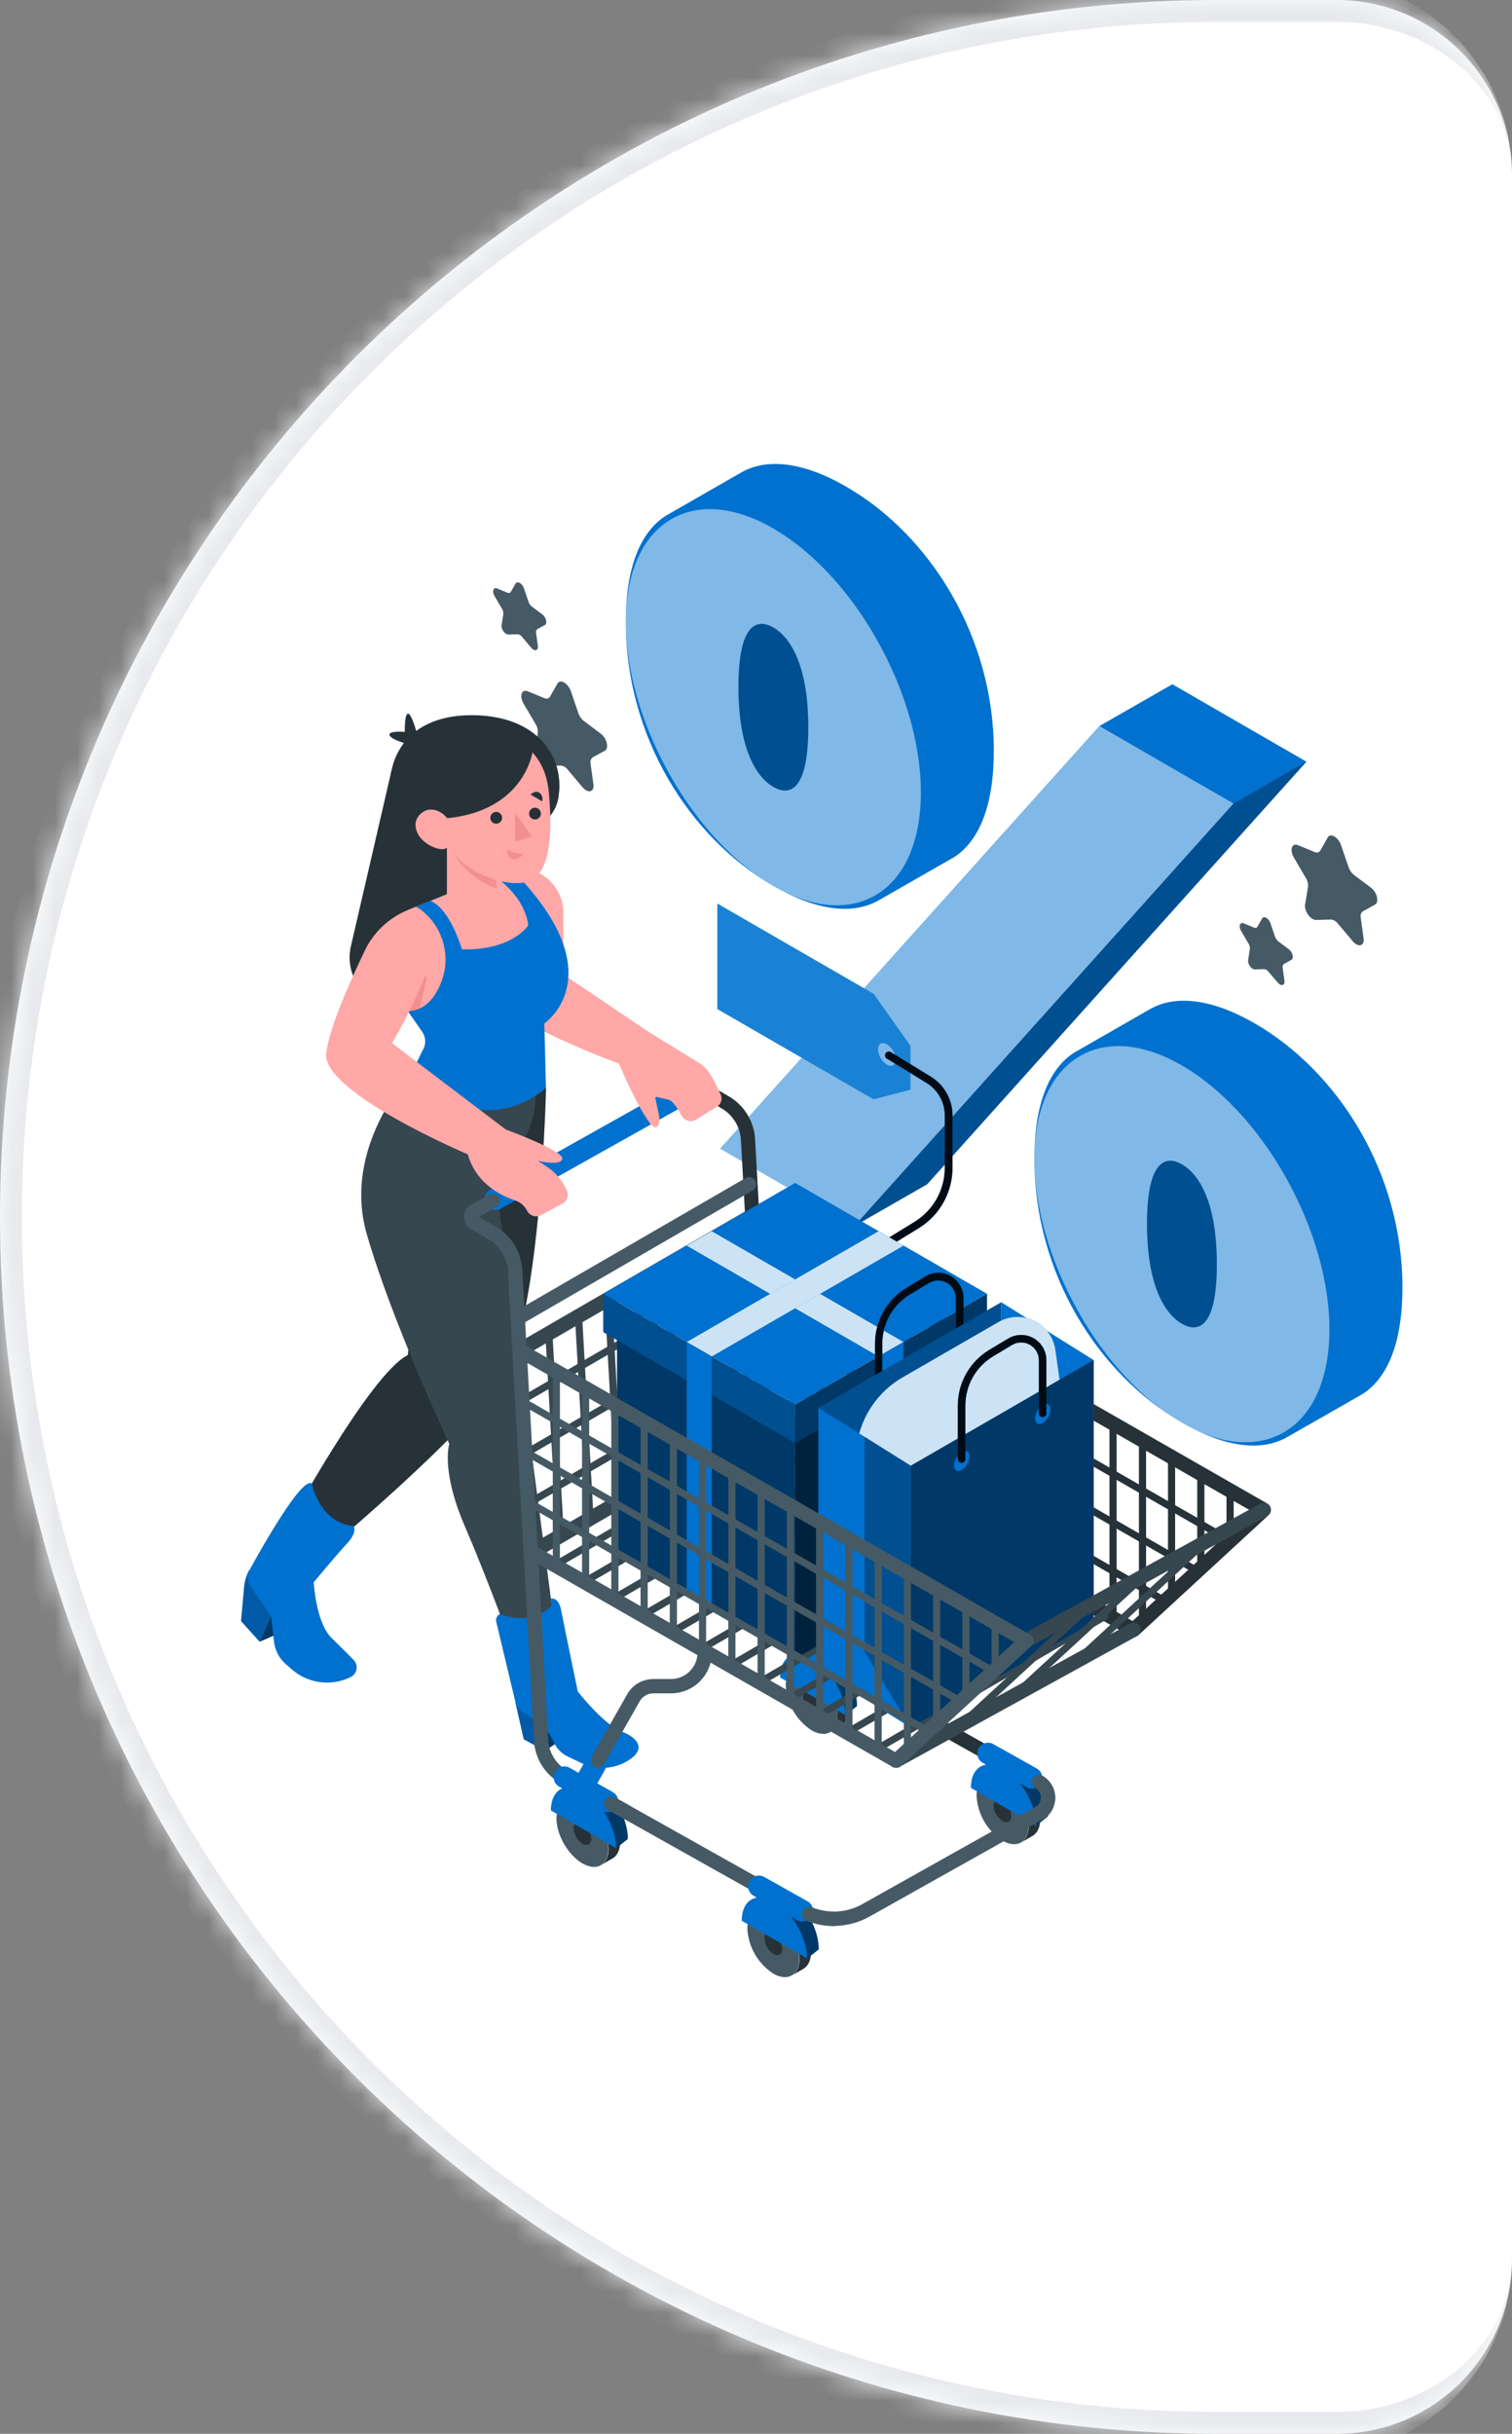 <svg width="69" height="111" viewBox="0 0 69 111" fill="none" xmlns="http://www.w3.org/2000/svg">
<rect x="0" y="0" width="69" height="111" fill="#808080" stroke="none"/>
<mask id="path-1-inside-1_3682_77485" fill="white">
<path d="M0 55.5C0 24.848 24.848 0 55.5 0H61C65.418 0 69 3.582 69 8V103C69 107.418 65.418 111 61 111H55.5C24.848 111 0 86.152 0 55.5V55.5Z"/>
</mask>
<path d="M0 55.5C0 24.848 24.848 0 55.5 0H61C65.418 0 69 3.582 69 8V103C69 107.418 65.418 111 61 111H55.5C24.848 111 0 86.152 0 55.5V55.5Z" fill="white"/>
<path d="M-1 55.5C-1 24.296 24.296 -1 55.5 -1H60C64.971 -1 69 3.029 69 8C69 4.134 65.418 1 61 1H55.5C25.401 1 1 25.401 1 55.5H-1ZM69 103C69 107.971 64.971 112 60 112H55.5C24.296 112 -1 86.704 -1 55.5H1C1 85.6 25.401 110 55.5 110H61C65.418 110 69 106.866 69 103ZM55.5 112C24.296 112 -1 86.704 -1 55.5C-1 24.296 24.296 -1 55.5 -1V1C25.401 1 1 25.401 1 55.5C1 85.6 25.401 110 55.5 110V112ZM69 0V111V0Z" fill="#E7E9EC" mask="url(#path-1-inside-1_3682_77485)"/>
<path d="M45.353 34.237C45.353 29.06 42.458 24.412 38.621 22.197C36.692 21.083 35.003 20.857 33.797 21.565L30.561 23.42C30.503 23.453 30.444 23.487 30.387 23.524L30.423 23.5L30.37 23.531C29.237 24.263 28.558 25.858 28.558 28.365C28.558 33.59 31.454 38.189 35.291 40.405C37.219 41.517 38.908 41.754 40.114 41.052L43.37 39.19C43.407 39.17 43.444 39.149 43.481 39.126L43.538 39.093C44.674 38.363 45.353 36.765 45.353 34.237Z" fill="#0071CE"/>
<path opacity="0.5" d="M39.823 40.901C42.574 39.46 42.775 34.42 40.272 29.645C37.769 24.869 33.51 22.167 30.76 23.608C28.009 25.05 27.808 30.09 30.311 34.865C32.814 39.641 37.073 42.343 39.823 40.901Z" fill="white"/>
<path d="M36.885 33.176C36.885 30.375 36.089 29.08 35.291 28.619C34.493 28.158 33.699 28.536 33.699 31.33C33.699 34.123 34.495 35.426 35.291 35.887C36.087 36.348 36.885 35.977 36.885 33.176Z" fill="#0071CE"/>
<path opacity="0.3" d="M36.885 33.176C36.885 30.375 36.089 29.08 35.291 28.619C34.493 28.158 33.699 28.536 33.699 31.33C33.699 34.123 34.495 35.426 35.291 35.887C36.087 36.348 36.885 35.977 36.885 33.176Z" fill="black"/>
<path d="M64 58.717C64 53.533 61.103 48.893 57.265 46.677C55.338 45.564 53.647 45.337 52.443 46.045L49.208 47.9C49.148 47.931 49.09 47.966 49.033 48.003L49.068 47.98L49.016 48.01C47.883 48.74 47.204 50.336 47.204 52.843C47.204 58.068 50.1 62.666 53.937 64.882C55.864 65.995 57.554 66.232 58.759 65.531L62.021 63.669L62.132 63.605L62.189 63.572C63.319 62.843 64 61.246 64 58.717Z" fill="#0071CE"/>
<path opacity="0.5" d="M58.467 65.39C61.218 63.948 61.419 58.908 58.916 54.133C56.413 49.358 52.154 46.655 49.404 48.097C46.653 49.538 46.452 54.578 48.955 59.354C51.458 64.129 55.717 66.831 58.467 65.39Z" fill="white"/>
<path d="M55.53 57.659C55.53 54.858 54.734 53.562 53.937 53.103C53.139 52.643 52.344 53.019 52.344 55.814C52.344 58.609 53.14 59.911 53.937 60.371C54.733 60.83 55.53 60.461 55.53 57.659Z" fill="#0071CE"/>
<path opacity="0.3" d="M55.53 57.659C55.53 54.858 54.734 53.562 53.937 53.103C53.139 52.643 52.344 53.019 52.344 55.814C52.344 58.609 53.14 59.911 53.937 60.371C54.733 60.83 55.53 60.461 55.53 57.659Z" fill="black"/>
<path d="M53.5 31.207L50.171 33.113L32.866 52.385L38.985 55.918L42.313 54.01L59.618 34.738L53.5 31.207Z" fill="#0071CE"/>
<path opacity="0.3" d="M56.29 36.646L38.985 55.918L42.313 54.01L59.618 34.738L56.29 36.646Z" fill="black"/>
<path opacity="0.5" d="M50.171 33.113L56.289 36.646L38.985 55.918L32.866 52.385L50.171 33.113Z" fill="white"/>
<path d="M26.052 31.525L26.393 32.523C26.441 32.667 26.531 32.794 26.65 32.887L27.411 33.458C27.696 33.666 27.803 34.127 27.601 34.239L27.05 34.539C27.007 34.572 26.975 34.617 26.958 34.667C26.94 34.718 26.938 34.773 26.951 34.825L27.081 35.775C27.128 36.125 26.837 36.203 26.586 35.905L25.905 35.099C25.869 35.047 25.822 35.004 25.767 34.972C25.712 34.941 25.652 34.921 25.589 34.915L24.907 34.935C24.657 34.943 24.364 34.528 24.413 34.234L24.543 33.434C24.555 33.291 24.521 33.149 24.444 33.029L23.894 32.091C23.691 31.746 23.802 31.413 24.082 31.529L24.844 31.84C24.887 31.865 24.938 31.872 24.986 31.859C25.034 31.847 25.075 31.816 25.101 31.773L25.44 31.174C25.566 30.951 25.923 31.159 26.052 31.525Z" fill="#455A64"/>
<path d="M61.199 38.545L61.54 39.544C61.588 39.687 61.677 39.814 61.795 39.908L62.557 40.479C62.843 40.687 62.948 41.149 62.747 41.259L62.195 41.562C62.153 41.594 62.121 41.639 62.103 41.69C62.086 41.74 62.084 41.795 62.098 41.847L62.228 42.797C62.275 43.147 61.982 43.225 61.733 42.927L61.052 42.119C61.015 42.068 60.968 42.025 60.913 41.994C60.858 41.962 60.797 41.943 60.734 41.937L60.053 41.957C59.804 41.957 59.511 41.55 59.558 41.256L59.69 40.456C59.704 40.313 59.671 40.169 59.595 40.046L59.044 39.107C58.842 38.764 58.953 38.431 59.233 38.545L59.995 38.858C60.038 38.882 60.089 38.889 60.137 38.877C60.185 38.864 60.226 38.833 60.252 38.791L60.594 38.191C60.712 37.972 61.073 38.18 61.199 38.545Z" fill="#455A64"/>
<path d="M57.977 42.104L58.187 42.718C58.217 42.807 58.272 42.885 58.345 42.943L58.816 43.294C58.99 43.423 59.059 43.708 58.933 43.776L58.597 43.963C58.569 43.984 58.549 44.012 58.538 44.045C58.527 44.077 58.526 44.112 58.535 44.145L58.615 44.733C58.645 44.948 58.464 44.995 58.31 44.812L57.882 44.313C57.859 44.281 57.83 44.254 57.796 44.235C57.762 44.215 57.724 44.204 57.685 44.2L57.264 44.213C57.11 44.213 56.929 43.961 56.959 43.785L57.038 43.29C57.046 43.202 57.025 43.114 56.979 43.039L56.638 42.46C56.512 42.246 56.581 42.04 56.755 42.111L57.225 42.304C57.252 42.319 57.283 42.323 57.313 42.316C57.343 42.308 57.368 42.289 57.384 42.263L57.595 41.892C57.676 41.749 57.899 41.879 57.977 42.104Z" fill="#455A64"/>
<path d="M23.91 26.832L24.119 27.446C24.15 27.535 24.206 27.613 24.279 27.671L24.75 28.022C24.923 28.151 24.991 28.436 24.867 28.504L24.526 28.691C24.499 28.712 24.478 28.74 24.468 28.772C24.456 28.804 24.456 28.838 24.465 28.871L24.546 29.459C24.575 29.676 24.395 29.723 24.239 29.539L23.818 29.041C23.796 29.009 23.767 28.982 23.733 28.963C23.699 28.943 23.662 28.931 23.623 28.927L23.195 28.939C23.041 28.939 22.859 28.688 22.889 28.512L22.969 28.016C22.979 27.928 22.957 27.84 22.909 27.765L22.568 27.185C22.443 26.972 22.513 26.767 22.685 26.838L23.156 27.03C23.183 27.046 23.214 27.05 23.244 27.042C23.273 27.034 23.299 27.015 23.315 26.989L23.526 26.617C23.608 26.477 23.832 26.605 23.91 26.832Z" fill="#455A64"/>
<path d="M24.92 49.611C24.92 49.611 24.684 59.928 23 62.676C21.317 65.426 14.316 71.195 14.316 71.195L13.127 69.598C13.127 69.598 16.889 62.654 18.61 61.8L19.955 49.555L24.92 49.611Z" fill="#263238"/>
<path d="M11.847 74.872L12.77 74.476L12.37 73.715L11.847 74.872Z" fill="#0071CE"/>
<path d="M11.37 71.609C11.241 71.854 11.162 72.121 11.137 72.397L11 73.934L11.847 74.873L12.375 73.716L11.37 71.609Z" fill="#0071CE"/>
<g style="mix-blend-mode:overlay" opacity="0.5">
<path d="M11.847 74.872L12.77 74.476L12.37 73.715L11.847 74.872Z" fill="black"/>
</g>
<g style="mix-blend-mode:overlay" opacity="0.2">
<path d="M11.37 71.609C11.241 71.854 11.162 72.121 11.137 72.397L11 73.934L11.847 74.873L12.375 73.716L11.37 71.609Z" fill="black"/>
</g>
<path d="M14.24 67.674C14.24 67.674 14.554 69.425 16.13 69.599C16.13 69.599 16.348 69.853 15.818 70.418C15.288 70.983 14.316 72.165 14.316 72.165C14.316 72.165 14.416 74.007 15.131 74.703C15.484 75.055 15.855 75.407 16.133 75.7C16.188 75.755 16.229 75.823 16.253 75.897C16.277 75.971 16.282 76.05 16.269 76.127C16.256 76.204 16.225 76.277 16.179 76.339C16.132 76.402 16.071 76.452 16.001 76.487C15.569 76.7 15.083 76.78 14.605 76.717C14.127 76.655 13.678 76.452 13.316 76.135L13.029 75.883C12.73 75.617 12.541 75.25 12.5 74.853L12.377 73.722L11.41 72.313C11.341 72.212 11.302 72.094 11.296 71.972C11.29 71.85 11.318 71.728 11.377 71.621C11.984 70.513 13.835 67.252 14.24 67.674Z" fill="#0071CE"/>
<path d="M18.779 48.934C18.779 48.934 15.577 52.262 16.739 56.29C17.902 60.317 20.503 65.849 20.503 65.849C20.503 65.849 20.11 67.048 21.207 69.596C22.305 72.145 23.321 74.982 23.321 74.982C23.321 74.982 24.377 75.582 25.357 74.536L22.569 53.497C22.569 53.497 24.696 52.005 24.418 49.529L18.779 48.934Z" fill="#37474F"/>
<path d="M23.52 77.641L23.9 79.324L24.861 79.847L24.825 78.62L23.52 77.641Z" fill="#0071CE"/>
<path opacity="0.2" d="M23.52 77.641L23.9 79.324L24.861 79.847L24.825 78.62L23.52 77.641Z" fill="black"/>
<path d="M24.862 79.849L25.346 79.53L24.825 78.621L24.862 79.849Z" fill="#0071CE"/>
<path opacity="0.5" d="M24.862 79.849L25.346 79.53L24.825 78.621L24.862 79.849Z" fill="black"/>
<path d="M22.81 73.608C22.81 73.608 24.164 74.228 25.182 73.226L25.136 72.909C25.136 72.909 25.488 72.805 25.608 73.437C25.728 74.069 26.367 77.144 26.367 77.144C26.367 77.144 27.521 78.629 28.363 78.965C29.204 79.301 29.375 79.773 28.822 80.184L28.806 80.196C28.485 80.435 28.104 80.581 27.705 80.619C27.306 80.658 26.904 80.586 26.543 80.413L25.89 80.101C25.633 79.976 25.425 79.769 25.3 79.511L25.221 79.347C25.023 78.938 24.709 78.595 24.319 78.361L23.837 78.072C23.759 78.026 23.692 77.964 23.639 77.892C23.586 77.819 23.548 77.737 23.527 77.65L22.646 73.965C22.629 73.897 22.637 73.824 22.667 73.76C22.697 73.696 22.748 73.644 22.812 73.613L22.81 73.608Z" fill="#0071CE"/>
<path d="M23.84 61.833C23.768 61.833 23.698 61.809 23.641 61.766C23.584 61.722 23.543 61.66 23.524 61.591C23.505 61.521 23.51 61.447 23.538 61.381C23.565 61.314 23.614 61.258 23.676 61.222L34.174 55.15C34.211 55.127 34.253 55.112 34.296 55.105C34.339 55.099 34.384 55.101 34.426 55.112C34.468 55.122 34.508 55.141 34.543 55.168C34.578 55.194 34.607 55.227 34.629 55.265C34.651 55.303 34.665 55.345 34.671 55.389C34.676 55.432 34.673 55.476 34.661 55.518C34.649 55.56 34.629 55.6 34.601 55.634C34.574 55.668 34.54 55.696 34.502 55.717L24.011 61.789C23.959 61.819 23.9 61.834 23.84 61.833Z" fill="#37474F"/>
<path d="M24.347 71.081C24.29 71.081 24.233 71.066 24.184 71.037C24.134 71.009 24.093 70.967 24.065 70.917C24.022 70.842 24.01 70.753 24.032 70.669C24.054 70.585 24.108 70.514 24.183 70.47L34.674 64.4C34.711 64.378 34.752 64.364 34.795 64.358C34.837 64.353 34.88 64.355 34.922 64.367C34.963 64.377 35.002 64.397 35.036 64.423C35.07 64.449 35.099 64.481 35.12 64.518C35.142 64.555 35.156 64.597 35.162 64.639C35.167 64.681 35.165 64.725 35.154 64.766C35.142 64.808 35.123 64.847 35.097 64.881C35.071 64.915 35.039 64.943 35.002 64.965L24.511 71.04C24.461 71.068 24.404 71.082 24.347 71.081Z" fill="#37474F"/>
<path d="M23.803 64.037C23.774 64.037 23.746 64.03 23.722 64.016C23.697 64.002 23.676 63.981 23.662 63.956C23.651 63.938 23.644 63.917 23.641 63.896C23.638 63.874 23.64 63.853 23.645 63.832C23.651 63.811 23.66 63.791 23.674 63.774C23.687 63.757 23.703 63.743 23.722 63.733L34.289 57.618C34.307 57.606 34.328 57.599 34.35 57.596C34.371 57.592 34.393 57.593 34.415 57.599C34.436 57.604 34.456 57.614 34.473 57.627C34.491 57.64 34.505 57.657 34.516 57.676C34.527 57.695 34.534 57.715 34.537 57.737C34.54 57.759 34.538 57.781 34.532 57.802C34.526 57.823 34.516 57.843 34.502 57.86C34.489 57.877 34.472 57.891 34.452 57.901L23.886 64.016C23.86 64.03 23.832 64.037 23.803 64.037Z" fill="#37474F"/>
<path d="M24.101 66.376C24.065 66.376 24.03 66.364 24.002 66.343C23.973 66.321 23.953 66.29 23.943 66.256C23.934 66.221 23.936 66.184 23.95 66.151C23.963 66.118 23.987 66.09 24.018 66.072L34.584 59.957C34.622 59.937 34.666 59.932 34.707 59.944C34.748 59.955 34.783 59.982 34.804 60.019C34.825 60.056 34.831 60.1 34.821 60.142C34.811 60.183 34.784 60.218 34.748 60.241L24.181 66.355C24.157 66.369 24.129 66.376 24.101 66.376Z" fill="#37474F"/>
<path d="M24.101 68.732C24.065 68.732 24.03 68.72 24.002 68.698C23.973 68.676 23.953 68.646 23.943 68.611C23.934 68.576 23.936 68.54 23.95 68.507C23.963 68.473 23.987 68.445 24.018 68.427L34.584 62.313C34.622 62.292 34.666 62.288 34.707 62.299C34.748 62.311 34.783 62.338 34.804 62.375C34.825 62.412 34.831 62.456 34.821 62.497C34.811 62.538 34.784 62.574 34.748 62.596L24.181 68.711C24.157 68.725 24.129 68.732 24.101 68.732Z" fill="#37474F"/>
<path d="M33.695 65.592C33.653 65.592 33.613 65.576 33.583 65.547C33.552 65.518 33.534 65.478 33.532 65.437L33.003 56.115C33.001 56.072 33.015 56.029 33.044 55.996C33.073 55.964 33.114 55.944 33.157 55.942C33.201 55.939 33.243 55.954 33.276 55.983C33.309 56.012 33.328 56.052 33.331 56.096L33.859 65.419C33.861 65.441 33.858 65.463 33.851 65.483C33.844 65.504 33.833 65.523 33.818 65.539C33.804 65.556 33.786 65.569 33.767 65.579C33.747 65.588 33.726 65.594 33.704 65.595L33.695 65.592Z" fill="#37474F"/>
<path d="M32.343 66.378C32.301 66.378 32.261 66.363 32.23 66.334C32.2 66.306 32.182 66.267 32.179 66.225L31.651 56.902C31.647 56.879 31.649 56.856 31.655 56.835C31.661 56.813 31.672 56.792 31.686 56.775C31.701 56.757 31.718 56.743 31.739 56.733C31.759 56.722 31.781 56.716 31.804 56.715C31.827 56.714 31.849 56.717 31.87 56.725C31.892 56.733 31.911 56.746 31.927 56.762C31.944 56.778 31.956 56.797 31.965 56.818C31.973 56.839 31.977 56.862 31.976 56.884L32.505 66.206C32.507 66.227 32.504 66.249 32.497 66.27C32.491 66.291 32.48 66.31 32.466 66.326C32.451 66.343 32.434 66.356 32.414 66.366C32.395 66.375 32.373 66.381 32.352 66.382L32.343 66.378Z" fill="#37474F"/>
<path d="M30.988 67.165C30.947 67.165 30.906 67.149 30.876 67.12C30.846 67.091 30.828 67.052 30.826 67.01L30.298 57.688C30.296 57.667 30.299 57.645 30.305 57.624C30.312 57.603 30.323 57.584 30.337 57.568C30.352 57.551 30.369 57.538 30.389 57.528C30.408 57.519 30.429 57.513 30.451 57.512C30.473 57.511 30.495 57.513 30.515 57.52C30.536 57.527 30.555 57.538 30.571 57.552C30.588 57.566 30.601 57.584 30.611 57.603C30.62 57.623 30.626 57.644 30.627 57.665L31.156 66.989C31.157 67.01 31.155 67.032 31.148 67.053C31.141 67.073 31.13 67.092 31.116 67.109C31.102 67.125 31.084 67.138 31.065 67.148C31.045 67.158 31.024 67.163 31.002 67.165H30.988Z" fill="#37474F"/>
<path d="M29.636 67.956C29.594 67.957 29.554 67.941 29.523 67.912C29.493 67.884 29.475 67.845 29.472 67.803L28.944 58.48C28.94 58.458 28.942 58.435 28.948 58.413C28.954 58.391 28.965 58.37 28.979 58.353C28.994 58.335 29.011 58.321 29.032 58.311C29.052 58.3 29.074 58.294 29.097 58.293C29.119 58.292 29.142 58.295 29.163 58.303C29.185 58.312 29.204 58.324 29.22 58.34C29.237 58.356 29.249 58.375 29.258 58.396C29.266 58.417 29.27 58.44 29.269 58.462L29.798 67.784C29.799 67.806 29.797 67.828 29.79 67.848C29.783 67.869 29.772 67.888 29.757 67.905C29.743 67.921 29.725 67.934 29.706 67.944C29.686 67.953 29.665 67.959 29.643 67.96L29.636 67.956Z" fill="#37474F"/>
<path d="M28.283 68.749C28.241 68.748 28.201 68.732 28.171 68.703C28.14 68.675 28.122 68.635 28.119 68.594L27.591 59.27C27.59 59.249 27.593 59.227 27.6 59.207C27.607 59.187 27.618 59.168 27.633 59.152C27.647 59.136 27.665 59.123 27.684 59.114C27.703 59.104 27.724 59.099 27.746 59.098C27.767 59.097 27.789 59.1 27.809 59.107C27.83 59.114 27.848 59.125 27.864 59.14C27.88 59.154 27.893 59.171 27.903 59.191C27.912 59.21 27.918 59.231 27.919 59.253L28.447 68.576C28.448 68.598 28.445 68.62 28.439 68.64C28.431 68.661 28.42 68.68 28.406 68.696C28.392 68.713 28.374 68.726 28.355 68.736C28.335 68.745 28.314 68.751 28.292 68.752L28.283 68.749Z" fill="#37474F"/>
<path d="M26.931 69.537C26.889 69.537 26.848 69.521 26.818 69.492C26.787 69.463 26.769 69.424 26.767 69.382L26.239 60.06C26.236 60.017 26.251 59.974 26.28 59.942C26.309 59.909 26.349 59.89 26.393 59.887C26.436 59.884 26.479 59.899 26.511 59.928C26.544 59.957 26.564 59.998 26.566 60.041L27.095 69.364C27.096 69.386 27.093 69.408 27.087 69.428C27.08 69.449 27.069 69.468 27.055 69.484C27.041 69.501 27.023 69.514 27.004 69.524C26.984 69.533 26.963 69.539 26.941 69.54L26.931 69.537Z" fill="#37474F"/>
<path d="M25.576 70.325C25.535 70.325 25.495 70.308 25.465 70.279C25.435 70.251 25.417 70.212 25.414 70.17L24.886 60.847C24.883 60.825 24.884 60.802 24.89 60.78C24.896 60.758 24.907 60.738 24.921 60.72C24.936 60.703 24.954 60.688 24.974 60.678C24.994 60.668 25.017 60.662 25.039 60.66C25.062 60.659 25.085 60.663 25.106 60.671C25.127 60.679 25.146 60.691 25.163 60.707C25.179 60.723 25.192 60.742 25.2 60.763C25.209 60.784 25.212 60.807 25.212 60.83L25.74 70.153C25.742 70.175 25.74 70.197 25.733 70.217C25.727 70.238 25.716 70.257 25.701 70.274C25.687 70.29 25.67 70.304 25.65 70.313C25.63 70.323 25.609 70.328 25.587 70.329L25.576 70.325Z" fill="#37474F"/>
<path d="M39.866 45.327L32.737 41.211V46.019L39.866 50.134L41.546 49.696V47.697L39.866 45.327ZM40.474 48.563C40.356 48.486 40.257 48.382 40.187 48.26C40.117 48.137 40.076 48 40.069 47.859C40.069 47.6 40.245 47.496 40.474 47.625C40.592 47.702 40.691 47.806 40.761 47.928C40.831 48.051 40.872 48.188 40.879 48.329C40.879 48.581 40.69 48.685 40.474 48.556V48.563Z" fill="#0071CE"/>
<path opacity="0.5" d="M39.866 45.327L32.737 41.211V46.019L39.866 50.134L41.546 49.696V47.697L39.866 45.327ZM40.474 48.563C40.356 48.486 40.257 48.382 40.187 48.26C40.117 48.137 40.076 48 40.069 47.859C40.069 47.6 40.245 47.496 40.474 47.625C40.592 47.702 40.691 47.806 40.761 47.928C40.831 48.051 40.872 48.188 40.879 48.329C40.879 48.581 40.69 48.685 40.474 48.556V48.563Z" fill="#3394DD"/>
<path d="M40.549 56.829C40.513 56.826 40.478 56.813 40.45 56.79C40.422 56.767 40.402 56.736 40.392 56.701C40.383 56.666 40.384 56.629 40.396 56.595C40.408 56.561 40.43 56.531 40.459 56.51L41.747 55.718C42.163 55.46 42.508 55.1 42.747 54.672C42.986 54.245 43.113 53.763 43.115 53.273V50.866C43.114 50.571 43.038 50.281 42.894 50.024C42.749 49.767 42.542 49.55 42.291 49.395L40.514 48.302C40.488 48.294 40.465 48.281 40.445 48.262C40.425 48.244 40.41 48.221 40.4 48.197C40.391 48.172 40.387 48.145 40.389 48.118C40.392 48.091 40.4 48.065 40.414 48.042C40.428 48.019 40.447 48 40.469 47.985C40.492 47.971 40.517 47.961 40.544 47.958C40.57 47.955 40.597 47.958 40.623 47.967C40.648 47.976 40.671 47.99 40.69 48.009L42.479 49.103C42.78 49.288 43.028 49.547 43.201 49.856C43.374 50.164 43.466 50.511 43.467 50.864V53.272C43.465 53.82 43.323 54.359 43.055 54.838C42.787 55.317 42.402 55.72 41.935 56.008L40.642 56.801C40.614 56.819 40.582 56.828 40.549 56.829Z" fill="#0071CE"/>
<path opacity="0.9" d="M40.549 56.829C40.513 56.826 40.478 56.813 40.45 56.79C40.422 56.767 40.402 56.736 40.392 56.701C40.383 56.666 40.384 56.629 40.396 56.595C40.408 56.561 40.43 56.531 40.459 56.51L41.747 55.718C42.163 55.46 42.508 55.1 42.747 54.672C42.986 54.245 43.113 53.763 43.115 53.273V50.866C43.114 50.571 43.038 50.281 42.894 50.024C42.749 49.767 42.542 49.55 42.291 49.395L40.514 48.302C40.488 48.294 40.465 48.281 40.445 48.262C40.425 48.244 40.41 48.221 40.4 48.197C40.391 48.172 40.387 48.145 40.389 48.118C40.392 48.091 40.4 48.065 40.414 48.042C40.428 48.019 40.447 48 40.469 47.985C40.492 47.971 40.517 47.961 40.544 47.958C40.57 47.955 40.597 47.958 40.623 47.967C40.648 47.976 40.671 47.99 40.69 48.009L42.479 49.103C42.78 49.288 43.028 49.547 43.201 49.856C43.374 50.164 43.466 50.511 43.467 50.864V53.272C43.465 53.82 43.323 54.359 43.055 54.838C42.787 55.317 42.402 55.72 41.935 56.008L40.642 56.801C40.614 56.819 40.582 56.828 40.549 56.829Z" fill="black"/>
<path d="M38.225 78.235C38.225 78.991 37.696 79.292 37.041 78.918C36.696 78.694 36.409 78.391 36.203 78.034C35.997 77.678 35.878 77.278 35.856 76.867C35.856 76.111 36.384 75.81 37.041 76.183C37.386 76.408 37.672 76.711 37.878 77.068C38.084 77.424 38.202 77.824 38.225 78.235Z" fill="#455A64"/>
<path d="M37.443 77.783C37.443 78.04 37.267 78.146 37.039 78.017C36.921 77.94 36.823 77.836 36.753 77.713C36.682 77.591 36.642 77.454 36.634 77.313C36.634 77.054 36.81 76.95 37.039 77.079C37.157 77.156 37.255 77.26 37.325 77.382C37.395 77.505 37.436 77.642 37.443 77.783Z" fill="#263238"/>
<path d="M38.763 77.921C38.741 77.51 38.622 77.11 38.416 76.753C38.21 76.396 37.923 76.093 37.578 75.868C37.111 75.599 36.71 75.68 36.522 76.021C36.709 76.028 36.891 76.083 37.05 76.181C37.393 76.407 37.678 76.711 37.882 77.067C38.086 77.424 38.203 77.823 38.224 78.233C38.224 78.606 38.094 78.869 37.885 78.994L38.401 78.698C38.623 78.578 38.763 78.309 38.763 77.921Z" fill="#263238"/>
<path d="M37.09 75.642C36.266 75.165 35.599 75.551 35.599 76.502L38.577 78.224C38.577 77.273 37.913 76.118 37.09 75.642Z" fill="#0071CE"/>
<path d="M37.626 75.224C37.02 74.872 36.5 74.992 36.266 75.453C36.555 75.417 36.847 75.484 37.09 75.643C37.913 76.119 38.582 77.274 38.582 78.225L39.11 77.808C39.117 76.851 38.45 75.7 37.626 75.224Z" fill="#0071CE"/>
<path opacity="0.5" d="M37.626 75.224C37.02 74.872 36.5 74.992 36.266 75.453C36.555 75.417 36.847 75.484 37.09 75.643C37.913 76.119 38.582 77.274 38.582 78.225L39.11 77.808C39.117 76.851 38.45 75.7 37.626 75.224Z" fill="black"/>
<path d="M46.935 83.266C46.935 84.022 46.407 84.323 45.75 83.95C45.405 83.725 45.117 83.422 44.911 83.066C44.705 82.709 44.587 82.309 44.565 81.898C44.565 81.142 45.093 80.841 45.75 81.215C46.094 81.439 46.382 81.743 46.587 82.099C46.793 82.455 46.912 82.855 46.935 83.266Z" fill="#455A64"/>
<path d="M46.15 82.814C46.15 83.071 45.973 83.177 45.744 83.048C45.626 82.971 45.528 82.867 45.458 82.745C45.387 82.622 45.347 82.485 45.339 82.344C45.339 82.085 45.516 81.981 45.744 82.11C45.863 82.187 45.961 82.291 46.032 82.413C46.102 82.536 46.142 82.673 46.15 82.814Z" fill="#263238"/>
<path d="M47.474 82.953C47.452 82.541 47.333 82.141 47.127 81.785C46.922 81.428 46.635 81.125 46.291 80.899C45.824 80.63 45.421 80.711 45.234 81.052C45.421 81.059 45.603 81.114 45.762 81.213C46.107 81.438 46.394 81.74 46.6 82.097C46.806 82.453 46.925 82.853 46.947 83.264C46.947 83.638 46.817 83.9 46.608 84.025L47.122 83.729C47.333 83.609 47.474 83.34 47.474 82.953Z" fill="#263238"/>
<path d="M45.797 80.677C44.973 80.2 44.306 80.586 44.306 81.537L47.289 83.259C47.292 82.312 46.625 81.153 45.797 80.677Z" fill="#0071CE"/>
<path d="M46.336 80.255C45.732 79.903 45.211 80.023 44.978 80.484C45.267 80.448 45.558 80.515 45.801 80.674C46.625 81.15 47.293 82.305 47.293 83.256L47.821 82.839C47.828 81.886 47.16 80.724 46.336 80.255Z" fill="#0071CE"/>
<path opacity="0.5" d="M46.336 80.255C45.732 79.903 45.211 80.023 44.978 80.484C45.267 80.448 45.558 80.515 45.801 80.674C46.625 81.15 47.293 82.305 47.293 83.256L47.821 82.839C47.828 81.886 47.16 80.724 46.336 80.255Z" fill="black"/>
<path d="M36.474 89.329C36.474 90.084 35.946 90.385 35.291 90.012C34.946 89.788 34.658 89.485 34.452 89.128C34.246 88.772 34.128 88.372 34.105 87.96C34.105 87.205 34.634 86.904 35.291 87.277C35.635 87.502 35.922 87.805 36.128 88.162C36.333 88.518 36.452 88.918 36.474 89.329Z" fill="#455A64"/>
<path d="M35.694 88.881C35.694 89.139 35.518 89.243 35.291 89.115C35.173 89.037 35.074 88.933 35.004 88.811C34.934 88.689 34.893 88.551 34.886 88.41C34.886 88.151 35.062 88.048 35.291 88.176C35.408 88.254 35.506 88.358 35.576 88.481C35.646 88.603 35.687 88.74 35.694 88.881Z" fill="#263238"/>
<path d="M37.015 89.018C36.993 88.607 36.874 88.207 36.668 87.85C36.462 87.494 36.175 87.191 35.83 86.966C35.363 86.697 34.961 86.776 34.773 87.118C34.96 87.124 35.142 87.179 35.301 87.278C35.646 87.503 35.933 87.806 36.138 88.162C36.344 88.519 36.462 88.919 36.485 89.33C36.485 89.703 36.354 89.965 36.145 90.092L36.661 89.794C36.874 89.675 37.015 89.405 37.015 89.018Z" fill="#263238"/>
<path d="M35.342 86.739C34.517 86.263 33.85 86.649 33.85 87.6L36.833 89.322C36.833 88.37 36.166 87.214 35.342 86.739Z" fill="#0071CE"/>
<path d="M35.877 86.322C35.271 85.969 34.752 86.089 34.518 86.552C34.806 86.514 35.099 86.581 35.342 86.741C36.166 87.216 36.833 88.371 36.833 89.324L37.362 88.905C37.369 87.947 36.701 86.797 35.877 86.322Z" fill="#0071CE"/>
<path opacity="0.5" d="M35.877 86.322C35.271 85.969 34.752 86.089 34.518 86.552C34.806 86.514 35.099 86.581 35.342 86.741C36.166 87.216 36.833 88.371 36.833 89.324L37.362 88.905C37.369 87.947 36.701 86.797 35.877 86.322Z" fill="black"/>
<path d="M47.408 83.027C47.336 83.027 47.266 83.003 47.209 82.959C47.151 82.914 47.111 82.852 47.092 82.782C47.074 82.712 47.079 82.638 47.108 82.572C47.136 82.505 47.185 82.45 47.248 82.414C47.324 82.371 47.388 82.309 47.432 82.233C47.476 82.158 47.499 82.072 47.499 81.984C47.499 81.897 47.476 81.811 47.432 81.736C47.388 81.66 47.324 81.598 47.248 81.555L36.217 75.365C35.868 75.17 35.574 74.89 35.362 74.552C35.15 74.213 35.027 73.826 35.005 73.427L33.811 51.984C33.794 51.691 33.705 51.407 33.551 51.157C33.398 50.907 33.184 50.698 32.931 50.551L32.159 50.1C32.056 50.041 31.939 50.01 31.82 50.01C31.701 50.01 31.584 50.041 31.481 50.1L30.833 50.461C30.758 50.496 30.672 50.502 30.593 50.477C30.514 50.451 30.448 50.397 30.407 50.325C30.367 50.252 30.355 50.167 30.375 50.086C30.395 50.006 30.445 49.936 30.514 49.89L31.161 49.538C31.364 49.424 31.593 49.365 31.826 49.367C32.059 49.369 32.288 49.433 32.489 49.55L33.26 50.001C33.607 50.203 33.898 50.488 34.107 50.83C34.316 51.172 34.437 51.561 34.459 51.961L35.653 73.399C35.669 73.689 35.758 73.971 35.912 74.217C36.066 74.463 36.28 74.667 36.534 74.808L47.565 80.998C47.743 81.098 47.891 81.243 47.994 81.419C48.097 81.595 48.151 81.795 48.151 81.999C48.151 82.202 48.097 82.402 47.994 82.578C47.891 82.754 47.743 82.899 47.565 82.999C47.516 83.021 47.462 83.031 47.408 83.027Z" fill="#263238"/>
<path d="M38.182 76.583C38.098 76.583 38.016 76.561 37.943 76.52L35.958 75.407C35.844 75.343 35.761 75.237 35.725 75.112C35.69 74.987 35.706 74.853 35.77 74.739C35.833 74.626 35.939 74.542 36.064 74.507C36.189 74.471 36.324 74.487 36.437 74.551L38.422 75.664C38.516 75.717 38.59 75.8 38.633 75.9C38.675 76 38.683 76.111 38.656 76.216C38.628 76.32 38.567 76.413 38.481 76.48C38.396 76.546 38.291 76.583 38.182 76.583Z" fill="#0071CE"/>
<path d="M39.045 76.904C38.989 76.904 38.934 76.89 38.885 76.862L38.193 76.473C38.123 76.428 38.074 76.358 38.054 76.277C38.034 76.197 38.046 76.111 38.086 76.039C38.127 75.966 38.193 75.912 38.272 75.887C38.351 75.861 38.437 75.867 38.512 75.902L39.206 76.292C39.269 76.327 39.318 76.383 39.346 76.449C39.375 76.516 39.38 76.59 39.362 76.66C39.343 76.73 39.302 76.792 39.245 76.836C39.188 76.88 39.118 76.904 39.045 76.904Z" fill="#253239"/>
<path d="M47.074 81.575C46.99 81.576 46.908 81.554 46.835 81.512L44.85 80.399C44.794 80.367 44.744 80.325 44.705 80.275C44.665 80.224 44.635 80.166 44.618 80.104C44.6 80.042 44.595 79.977 44.602 79.913C44.61 79.849 44.63 79.788 44.662 79.731C44.725 79.618 44.831 79.534 44.956 79.499C45.018 79.481 45.083 79.476 45.147 79.484C45.211 79.491 45.273 79.511 45.329 79.543L47.316 80.658C47.411 80.71 47.485 80.793 47.528 80.894C47.571 80.994 47.579 81.105 47.551 81.21C47.524 81.315 47.462 81.408 47.375 81.474C47.289 81.54 47.183 81.576 47.074 81.575Z" fill="#0071CE"/>
<path d="M47.409 83.027C47.337 83.027 47.266 83.003 47.209 82.959C47.152 82.914 47.111 82.852 47.093 82.782C47.074 82.712 47.08 82.638 47.108 82.572C47.136 82.505 47.186 82.45 47.249 82.414C47.325 82.371 47.388 82.309 47.432 82.233C47.477 82.158 47.5 82.072 47.5 81.984C47.5 81.897 47.477 81.811 47.432 81.736C47.388 81.66 47.325 81.598 47.249 81.555C47.177 81.51 47.126 81.44 47.105 81.358C47.084 81.276 47.095 81.19 47.136 81.116C47.178 81.043 47.246 80.988 47.326 80.963C47.407 80.939 47.494 80.946 47.569 80.984C47.747 81.084 47.895 81.229 47.998 81.405C48.101 81.581 48.156 81.781 48.156 81.984C48.156 82.188 48.101 82.388 47.998 82.564C47.895 82.74 47.747 82.885 47.569 82.985C47.52 83.012 47.465 83.027 47.409 83.027Z" fill="#455A64"/>
<path d="M27.415 85.066C27.878 84.799 27.878 83.933 27.415 83.132C26.953 82.331 26.203 81.898 25.741 82.165C25.278 82.432 25.278 83.298 25.741 84.099C26.203 84.9 26.953 85.333 27.415 85.066Z" fill="#455A64"/>
<path d="M26.984 83.849C26.984 84.108 26.808 84.212 26.579 84.084C26.461 84.006 26.363 83.902 26.293 83.78C26.223 83.657 26.182 83.52 26.175 83.379C26.175 83.12 26.351 83.016 26.579 83.145C26.697 83.222 26.795 83.326 26.865 83.449C26.936 83.571 26.976 83.708 26.984 83.849Z" fill="#263238"/>
<path d="M28.304 83.983C28.282 83.572 28.163 83.172 27.957 82.815C27.751 82.459 27.464 82.156 27.119 81.931C26.652 81.662 26.249 81.741 26.062 82.082C26.25 82.089 26.432 82.144 26.591 82.243C26.936 82.467 27.223 82.77 27.429 83.127C27.635 83.483 27.754 83.883 27.776 84.294C27.776 84.668 27.646 84.93 27.436 85.057L27.95 84.759C28.163 84.64 28.304 84.37 28.304 83.983Z" fill="#263238"/>
<path d="M26.63 81.707C25.807 81.232 25.14 81.618 25.14 82.569L28.121 84.291C28.121 83.338 27.454 82.183 26.63 81.707Z" fill="#0071CE"/>
<path d="M27.165 81.286C26.561 80.934 26.041 81.054 25.807 81.517C26.095 81.479 26.387 81.546 26.63 81.706C27.454 82.181 28.121 83.336 28.121 84.289L28.649 83.87C28.657 82.919 27.989 81.762 27.165 81.286Z" fill="#0071CE"/>
<path opacity="0.5" d="M27.165 81.286C26.561 80.934 26.041 81.054 25.807 81.517C26.095 81.479 26.387 81.546 26.63 81.706C27.454 82.181 28.121 83.336 28.121 84.289L28.649 83.87C28.657 82.919 27.989 81.762 27.165 81.286Z" fill="black"/>
<path d="M38.049 87.835C37.482 87.836 36.924 87.692 36.428 87.416L25.58 81.328C25.231 81.133 24.937 80.853 24.725 80.515C24.514 80.176 24.391 79.789 24.369 79.391L23.175 57.953C23.158 57.66 23.069 57.376 22.915 57.126C22.761 56.876 22.548 56.668 22.294 56.521L21.494 56.044C21.398 55.987 21.317 55.906 21.262 55.809C21.207 55.711 21.178 55.601 21.179 55.489C21.18 55.377 21.211 55.267 21.268 55.17C21.326 55.074 21.407 54.994 21.505 54.94L30.522 49.885C30.559 49.861 30.602 49.844 30.646 49.837C30.69 49.829 30.736 49.831 30.779 49.842C30.823 49.852 30.864 49.872 30.899 49.899C30.935 49.926 30.965 49.961 30.987 50C31.009 50.039 31.022 50.082 31.027 50.127C31.031 50.172 31.026 50.217 31.013 50.26C30.999 50.302 30.977 50.342 30.947 50.376C30.917 50.409 30.881 50.437 30.841 50.456L21.859 55.496L22.636 55.95C22.982 56.153 23.273 56.438 23.482 56.78C23.692 57.123 23.813 57.512 23.835 57.912L25.017 79.348C25.032 79.638 25.121 79.92 25.275 80.166C25.429 80.413 25.643 80.616 25.897 80.757L36.747 86.845C37.145 87.066 37.592 87.182 38.046 87.182C38.501 87.182 38.948 87.066 39.345 86.845L47.249 82.414C47.286 82.391 47.328 82.375 47.372 82.368C47.416 82.362 47.46 82.364 47.503 82.375C47.546 82.386 47.586 82.406 47.621 82.433C47.657 82.46 47.686 82.493 47.707 82.532C47.729 82.57 47.743 82.613 47.748 82.657C47.752 82.701 47.748 82.746 47.735 82.788C47.722 82.83 47.701 82.87 47.672 82.903C47.644 82.937 47.609 82.965 47.569 82.985L39.664 87.418C39.17 87.692 38.614 87.836 38.049 87.835Z" fill="#455A64"/>
<path d="M27.723 82.647C27.639 82.648 27.555 82.626 27.482 82.584L25.497 81.471C25.39 81.404 25.312 81.298 25.281 81.176C25.25 81.053 25.267 80.924 25.329 80.813C25.39 80.703 25.493 80.621 25.613 80.584C25.735 80.547 25.865 80.558 25.978 80.615L27.963 81.73C28.058 81.782 28.132 81.865 28.175 81.965C28.218 82.065 28.226 82.176 28.199 82.281C28.171 82.386 28.11 82.479 28.023 82.546C27.937 82.612 27.832 82.648 27.723 82.647Z" fill="#0071CE"/>
<path d="M36.615 87.636C36.531 87.637 36.449 87.615 36.375 87.575L34.389 86.46C34.333 86.428 34.283 86.385 34.244 86.334C34.204 86.283 34.175 86.224 34.158 86.162C34.141 86.099 34.136 86.034 34.145 85.97C34.153 85.906 34.173 85.844 34.206 85.787C34.238 85.731 34.281 85.682 34.332 85.642C34.383 85.603 34.442 85.573 34.504 85.556C34.567 85.539 34.632 85.535 34.696 85.543C34.76 85.551 34.822 85.572 34.878 85.604L36.854 86.714C36.949 86.766 37.024 86.849 37.067 86.949C37.109 87.049 37.118 87.16 37.09 87.265C37.063 87.37 37.001 87.463 36.915 87.529C36.829 87.596 36.724 87.632 36.615 87.631V87.636Z" fill="#0071CE"/>
<path d="M38.048 87.84C37.626 87.84 37.208 87.759 36.816 87.602C36.774 87.588 36.735 87.565 36.703 87.535C36.67 87.505 36.643 87.469 36.625 87.429C36.606 87.388 36.596 87.345 36.595 87.3C36.594 87.256 36.602 87.212 36.619 87.171C36.635 87.13 36.66 87.092 36.691 87.061C36.722 87.029 36.76 87.005 36.801 86.988C36.842 86.972 36.886 86.964 36.931 86.965C36.975 86.966 37.019 86.976 37.059 86.994C37.373 87.121 37.708 87.186 38.047 87.186C38.092 87.183 38.137 87.189 38.179 87.204C38.222 87.219 38.261 87.243 38.294 87.273C38.327 87.304 38.353 87.341 38.371 87.382C38.389 87.424 38.398 87.468 38.398 87.513C38.398 87.558 38.389 87.603 38.371 87.644C38.353 87.685 38.327 87.722 38.294 87.753C38.261 87.784 38.222 87.807 38.179 87.822C38.137 87.837 38.092 87.843 38.047 87.84H38.048Z" fill="#455A64"/>
<path d="M26.802 81.632C26.716 81.633 26.632 81.61 26.558 81.567C26.483 81.525 26.421 81.463 26.378 81.389C26.335 81.315 26.312 81.231 26.311 81.145C26.311 81.059 26.334 80.974 26.376 80.9L26.739 80.259C26.769 80.2 26.811 80.148 26.862 80.106C26.913 80.063 26.972 80.032 27.035 80.013C27.099 79.994 27.165 79.988 27.231 79.995C27.297 80.003 27.361 80.023 27.418 80.056C27.476 80.089 27.526 80.133 27.566 80.185C27.607 80.238 27.636 80.298 27.652 80.362C27.668 80.427 27.672 80.493 27.661 80.559C27.651 80.624 27.628 80.687 27.593 80.743L27.229 81.384C27.186 81.46 27.124 81.522 27.049 81.566C26.974 81.609 26.889 81.632 26.802 81.632Z" fill="#0071CE"/>
<path d="M27.285 80.617C27.229 80.617 27.173 80.601 27.125 80.573C27.087 80.552 27.054 80.523 27.028 80.489C27.001 80.456 26.982 80.417 26.97 80.375C26.959 80.334 26.956 80.291 26.961 80.248C26.966 80.206 26.98 80.164 27.001 80.127L28.622 77.27C28.741 77.059 28.915 76.883 29.125 76.761C29.336 76.639 29.574 76.575 29.817 76.575H30.622C30.943 76.574 31.251 76.447 31.478 76.219C31.706 75.992 31.833 75.684 31.834 75.363C31.831 75.318 31.837 75.273 31.851 75.231C31.866 75.188 31.89 75.149 31.921 75.116C31.951 75.083 31.988 75.057 32.03 75.039C32.071 75.021 32.115 75.012 32.16 75.012C32.206 75.012 32.25 75.021 32.291 75.039C32.333 75.057 32.37 75.083 32.4 75.116C32.431 75.149 32.455 75.188 32.469 75.231C32.484 75.273 32.49 75.318 32.487 75.363C32.487 75.858 32.29 76.332 31.94 76.681C31.591 77.031 31.117 77.228 30.622 77.228H29.817C29.69 77.228 29.565 77.262 29.455 77.326C29.345 77.39 29.253 77.482 29.19 77.593L27.57 80.449C27.542 80.5 27.5 80.542 27.45 80.572C27.4 80.601 27.343 80.617 27.285 80.617Z" fill="#455A64"/>
<path d="M23.622 60.451C23.55 60.451 23.48 60.427 23.423 60.384C23.367 60.34 23.326 60.279 23.307 60.21C23.288 60.141 23.293 60.067 23.319 60.001C23.346 59.934 23.394 59.879 23.456 59.842L34.023 53.728C34.06 53.706 34.101 53.692 34.143 53.687C34.186 53.681 34.229 53.684 34.27 53.695C34.312 53.706 34.351 53.725 34.385 53.751C34.419 53.777 34.447 53.809 34.469 53.846C34.49 53.884 34.504 53.925 34.51 53.967C34.516 54.01 34.513 54.053 34.502 54.094C34.491 54.136 34.472 54.175 34.446 54.209C34.42 54.243 34.387 54.271 34.35 54.293L23.784 60.407C23.734 60.436 23.678 60.451 23.622 60.451Z" fill="#455A64"/>
<path d="M28.586 82.968C28.53 82.968 28.475 82.953 28.426 82.926L27.732 82.537C27.695 82.516 27.662 82.487 27.636 82.454C27.609 82.42 27.59 82.381 27.578 82.34C27.566 82.299 27.563 82.256 27.568 82.213C27.573 82.171 27.587 82.129 27.608 82.092C27.629 82.055 27.657 82.022 27.691 81.995C27.725 81.969 27.763 81.949 27.805 81.938C27.846 81.926 27.889 81.923 27.932 81.928C27.974 81.933 28.015 81.947 28.053 81.968L28.747 82.355C28.809 82.391 28.859 82.446 28.887 82.513C28.915 82.579 28.921 82.653 28.902 82.723C28.884 82.793 28.843 82.855 28.786 82.9C28.729 82.944 28.659 82.968 28.586 82.968Z" fill="#455A64"/>
<path d="M36.111 65.578C36.068 65.578 36.026 65.56 35.996 65.53C35.965 65.499 35.948 65.457 35.948 65.414V56.536C35.945 56.513 35.948 56.49 35.955 56.468C35.962 56.447 35.974 56.427 35.989 56.41C36.004 56.393 36.023 56.379 36.044 56.37C36.065 56.36 36.088 56.355 36.111 56.355C36.133 56.355 36.156 56.36 36.177 56.37C36.198 56.379 36.217 56.393 36.232 56.41C36.248 56.427 36.259 56.447 36.266 56.468C36.273 56.49 36.276 56.513 36.273 56.536V65.417C36.273 65.46 36.255 65.5 36.225 65.53C36.195 65.56 36.154 65.577 36.111 65.578Z" fill="#263238"/>
<path d="M37.444 66.345C37.401 66.345 37.359 66.328 37.329 66.297C37.298 66.266 37.281 66.225 37.281 66.181V57.302C37.278 57.279 37.281 57.256 37.288 57.234C37.295 57.212 37.306 57.192 37.322 57.175C37.337 57.158 37.356 57.145 37.377 57.135C37.398 57.126 37.421 57.121 37.444 57.121C37.467 57.121 37.489 57.126 37.51 57.135C37.531 57.145 37.55 57.158 37.565 57.175C37.581 57.192 37.592 57.212 37.599 57.234C37.606 57.256 37.609 57.279 37.606 57.302V66.183C37.606 66.226 37.589 66.267 37.559 66.297C37.528 66.327 37.487 66.345 37.444 66.345Z" fill="#263238"/>
<path d="M38.779 67.107C38.758 67.107 38.736 67.103 38.717 67.095C38.697 67.087 38.678 67.075 38.663 67.06C38.648 67.044 38.636 67.026 38.628 67.006C38.62 66.986 38.615 66.965 38.616 66.943V58.062C38.616 58.019 38.633 57.977 38.664 57.946C38.694 57.916 38.736 57.898 38.779 57.898C38.823 57.898 38.865 57.916 38.895 57.946C38.926 57.977 38.943 58.019 38.943 58.062V66.943C38.943 66.987 38.926 67.028 38.895 67.059C38.865 67.09 38.823 67.107 38.779 67.107Z" fill="#263238"/>
<path d="M40.114 67.869C40.093 67.869 40.072 67.865 40.052 67.856C40.032 67.848 40.014 67.836 39.999 67.821C39.983 67.806 39.971 67.788 39.963 67.768C39.955 67.748 39.951 67.727 39.951 67.705V58.824C39.951 58.781 39.968 58.739 39.999 58.708C40.029 58.677 40.071 58.66 40.114 58.66C40.158 58.66 40.2 58.677 40.23 58.708C40.261 58.739 40.278 58.781 40.278 58.824V67.705C40.278 67.749 40.261 67.79 40.23 67.821C40.2 67.852 40.158 67.869 40.114 67.869Z" fill="#263238"/>
<path d="M41.449 68.631C41.406 68.631 41.364 68.614 41.333 68.583C41.302 68.553 41.285 68.511 41.285 68.468V59.593C41.285 59.55 41.302 59.508 41.333 59.478C41.364 59.447 41.406 59.43 41.449 59.43C41.492 59.43 41.534 59.447 41.565 59.478C41.596 59.508 41.613 59.55 41.613 59.593V68.475C41.611 68.517 41.593 68.557 41.562 68.586C41.532 68.615 41.491 68.631 41.449 68.631Z" fill="#263238"/>
<path d="M42.784 69.392C42.74 69.392 42.699 69.375 42.668 69.344C42.637 69.314 42.62 69.272 42.62 69.228V60.347C42.62 60.304 42.637 60.262 42.668 60.232C42.699 60.201 42.74 60.184 42.784 60.184C42.827 60.184 42.869 60.201 42.9 60.232C42.93 60.262 42.948 60.304 42.948 60.347V69.228C42.948 69.272 42.93 69.314 42.9 69.344C42.869 69.375 42.827 69.392 42.784 69.392Z" fill="#263238"/>
<path d="M44.119 70.159C44.075 70.159 44.034 70.142 44.003 70.111C43.972 70.081 43.955 70.039 43.955 69.996V61.109C43.955 61.066 43.972 61.024 44.003 60.993C44.034 60.963 44.075 60.945 44.119 60.945C44.162 60.945 44.204 60.963 44.235 60.993C44.265 61.024 44.283 61.066 44.283 61.109V69.983C44.284 70.006 44.281 70.028 44.274 70.05C44.266 70.071 44.255 70.091 44.239 70.107C44.224 70.124 44.205 70.137 44.184 70.146C44.164 70.155 44.141 70.159 44.119 70.159Z" fill="#263238"/>
<path d="M45.454 70.916C45.41 70.916 45.369 70.898 45.338 70.868C45.307 70.837 45.29 70.795 45.29 70.752V61.871C45.29 61.827 45.307 61.786 45.338 61.755C45.369 61.724 45.41 61.707 45.454 61.707C45.497 61.707 45.539 61.724 45.57 61.755C45.6 61.786 45.618 61.827 45.618 61.871V70.752C45.618 70.795 45.6 70.837 45.57 70.868C45.539 70.898 45.497 70.916 45.454 70.916Z" fill="#263238"/>
<path d="M46.789 71.677C46.745 71.677 46.704 71.66 46.673 71.629C46.642 71.599 46.625 71.557 46.625 71.514V62.633C46.625 62.589 46.642 62.547 46.673 62.517C46.704 62.486 46.745 62.469 46.789 62.469C46.832 62.469 46.874 62.486 46.905 62.517C46.935 62.547 46.953 62.589 46.953 62.633V71.514C46.953 71.557 46.935 71.599 46.905 71.629C46.874 71.66 46.832 71.677 46.789 71.677Z" fill="#263238"/>
<path d="M48.124 72.448C48.102 72.448 48.081 72.444 48.061 72.436C48.041 72.427 48.023 72.415 48.008 72.4C47.993 72.385 47.981 72.367 47.972 72.347C47.964 72.327 47.96 72.306 47.96 72.284V63.394C47.96 63.351 47.977 63.309 48.008 63.278C48.039 63.248 48.08 63.23 48.124 63.23C48.167 63.23 48.209 63.248 48.24 63.278C48.27 63.309 48.288 63.351 48.288 63.394V72.272C48.289 72.294 48.286 72.317 48.279 72.338C48.271 72.36 48.26 72.379 48.244 72.396C48.229 72.412 48.21 72.425 48.189 72.434C48.169 72.443 48.146 72.448 48.124 72.448Z" fill="#263238"/>
<path d="M49.459 73.201C49.415 73.201 49.374 73.184 49.343 73.153C49.312 73.122 49.295 73.081 49.295 73.037V64.156C49.295 64.112 49.312 64.071 49.343 64.04C49.374 64.009 49.415 63.992 49.459 63.992C49.502 63.992 49.544 64.009 49.575 64.04C49.605 64.071 49.623 64.112 49.623 64.156V73.037C49.623 73.059 49.619 73.08 49.611 73.1C49.602 73.12 49.59 73.138 49.575 73.153C49.56 73.169 49.542 73.181 49.522 73.189C49.502 73.197 49.48 73.201 49.459 73.201Z" fill="#263238"/>
<path d="M50.793 73.964C50.75 73.963 50.709 73.946 50.679 73.915C50.648 73.885 50.631 73.843 50.631 73.8V64.919C50.629 64.896 50.631 64.873 50.638 64.851C50.645 64.829 50.657 64.809 50.672 64.792C50.688 64.775 50.707 64.762 50.728 64.752C50.748 64.743 50.771 64.738 50.794 64.738C50.817 64.738 50.84 64.743 50.861 64.752C50.882 64.762 50.901 64.775 50.916 64.792C50.931 64.809 50.943 64.829 50.95 64.851C50.957 64.873 50.959 64.896 50.957 64.919V73.8C50.957 73.844 50.94 73.885 50.909 73.916C50.878 73.947 50.837 73.964 50.793 73.964Z" fill="#263238"/>
<path d="M52.137 73.965C52.094 73.964 52.053 73.947 52.022 73.916C51.992 73.886 51.975 73.844 51.975 73.801V65.681C51.973 65.658 51.975 65.635 51.982 65.613C51.989 65.591 52.001 65.571 52.016 65.554C52.032 65.537 52.05 65.523 52.071 65.514C52.092 65.505 52.115 65.5 52.138 65.5C52.161 65.5 52.184 65.505 52.205 65.514C52.225 65.523 52.244 65.537 52.26 65.554C52.275 65.571 52.286 65.591 52.294 65.613C52.301 65.635 52.303 65.658 52.301 65.681V73.801C52.301 73.844 52.284 73.886 52.253 73.917C52.222 73.948 52.181 73.965 52.137 73.965Z" fill="#263238"/>
<path d="M53.465 72.819C53.444 72.82 53.422 72.816 53.402 72.808C53.383 72.799 53.364 72.788 53.349 72.772C53.334 72.757 53.322 72.74 53.314 72.72C53.305 72.7 53.301 72.679 53.301 72.657V66.442C53.299 66.42 53.301 66.397 53.308 66.375C53.316 66.353 53.327 66.333 53.342 66.316C53.358 66.299 53.377 66.285 53.398 66.276C53.419 66.266 53.441 66.262 53.464 66.262C53.487 66.262 53.51 66.266 53.531 66.276C53.552 66.285 53.57 66.299 53.586 66.316C53.601 66.333 53.613 66.353 53.62 66.375C53.627 66.397 53.629 66.42 53.627 66.442V72.657C53.627 72.679 53.623 72.7 53.615 72.719C53.606 72.739 53.595 72.757 53.58 72.772C53.565 72.787 53.547 72.799 53.527 72.807C53.507 72.815 53.486 72.819 53.465 72.819Z" fill="#263238"/>
<path d="M54.8 71.491C54.757 71.491 54.715 71.474 54.684 71.443C54.654 71.412 54.636 71.371 54.636 71.327V67.203C54.636 67.159 54.654 67.118 54.684 67.087C54.715 67.056 54.757 67.039 54.8 67.039C54.843 67.039 54.885 67.056 54.916 67.087C54.947 67.118 54.964 67.159 54.964 67.203V71.327C54.964 71.371 54.947 71.412 54.916 71.443C54.885 71.474 54.843 71.491 54.8 71.491Z" fill="#263238"/>
<path d="M56.135 70.287C56.092 70.287 56.05 70.27 56.019 70.24C55.988 70.209 55.971 70.167 55.971 70.124V67.965C55.971 67.921 55.988 67.879 56.019 67.849C56.05 67.818 56.092 67.801 56.135 67.801C56.178 67.801 56.22 67.818 56.251 67.849C56.282 67.879 56.299 67.921 56.299 67.965V70.124C56.299 70.167 56.282 70.209 56.251 70.24C56.22 70.27 56.178 70.287 56.135 70.287Z" fill="#263238"/>
<path d="M56.142 70.441C56.113 70.441 56.085 70.433 56.061 70.418L34.336 57.972C34.316 57.962 34.297 57.949 34.283 57.932C34.268 57.915 34.257 57.895 34.25 57.873C34.243 57.852 34.241 57.829 34.243 57.806C34.245 57.784 34.253 57.762 34.264 57.743C34.275 57.723 34.29 57.706 34.308 57.693C34.326 57.679 34.347 57.669 34.369 57.664C34.391 57.659 34.414 57.659 34.436 57.663C34.458 57.667 34.479 57.676 34.498 57.688L56.223 70.134C56.26 70.156 56.288 70.192 56.299 70.234C56.31 70.275 56.304 70.32 56.283 70.358C56.269 70.383 56.248 70.404 56.224 70.418C56.199 70.433 56.17 70.441 56.142 70.441Z" fill="#263238"/>
<path d="M54.603 71.781C54.575 71.78 54.547 71.773 54.522 71.759L34.588 60.339C34.552 60.318 34.525 60.283 34.514 60.243C34.502 60.203 34.507 60.159 34.526 60.122C34.537 60.103 34.551 60.087 34.568 60.074C34.585 60.06 34.605 60.051 34.626 60.045C34.646 60.039 34.668 60.038 34.689 60.04C34.711 60.043 34.731 60.05 34.75 60.061L54.682 71.481C54.714 71.499 54.74 71.526 54.754 71.559C54.769 71.593 54.771 71.63 54.762 71.665C54.753 71.701 54.732 71.732 54.702 71.754C54.673 71.775 54.638 71.787 54.601 71.786L54.603 71.781Z" fill="#263238"/>
<path d="M53.176 73.185C53.148 73.185 53.12 73.177 53.095 73.162L34.716 62.633C34.698 62.622 34.681 62.608 34.668 62.591C34.655 62.574 34.645 62.555 34.639 62.534C34.633 62.513 34.632 62.491 34.635 62.47C34.637 62.449 34.644 62.428 34.655 62.409C34.677 62.372 34.713 62.345 34.754 62.334C34.796 62.323 34.841 62.328 34.879 62.349L53.259 72.879C53.296 72.901 53.323 72.937 53.334 72.979C53.346 73.02 53.34 73.065 53.319 73.103C53.305 73.128 53.284 73.149 53.259 73.163C53.234 73.178 53.205 73.186 53.176 73.185Z" fill="#263238"/>
<path d="M51.73 74.66C51.673 74.661 51.616 74.645 51.567 74.617L34.896 65.066C34.821 65.023 34.766 64.951 34.743 64.868C34.72 64.784 34.732 64.694 34.775 64.619C34.818 64.543 34.889 64.488 34.973 64.465C35.057 64.443 35.147 64.454 35.222 64.497L51.685 73.93L57.123 68.926L34.5 55.965C34.43 55.919 34.38 55.848 34.361 55.767C34.342 55.686 34.354 55.6 34.396 55.528C34.437 55.455 34.505 55.401 34.585 55.377C34.665 55.353 34.751 55.36 34.826 55.398L57.836 68.574C57.881 68.6 57.918 68.636 57.946 68.679C57.974 68.722 57.992 68.771 57.998 68.823C58.004 68.874 57.997 68.925 57.979 68.973C57.961 69.021 57.932 69.064 57.894 69.099L51.951 74.576C51.89 74.63 51.812 74.661 51.73 74.66Z" fill="#263238"/>
<path d="M25.545 71.417C25.516 71.417 25.488 71.41 25.463 71.396C25.439 71.382 25.418 71.361 25.404 71.336C25.393 71.317 25.386 71.297 25.383 71.276C25.38 71.254 25.381 71.233 25.387 71.212C25.392 71.191 25.402 71.171 25.415 71.154C25.428 71.137 25.445 71.123 25.464 71.112L35.627 65.204C35.646 65.192 35.666 65.185 35.688 65.182C35.71 65.178 35.732 65.179 35.753 65.185C35.774 65.19 35.794 65.2 35.812 65.213C35.829 65.226 35.844 65.243 35.855 65.261C35.866 65.281 35.873 65.302 35.875 65.323C35.878 65.345 35.876 65.367 35.87 65.388C35.864 65.409 35.854 65.429 35.841 65.446C35.827 65.463 35.81 65.477 35.791 65.487L25.635 71.392C25.608 71.409 25.576 71.417 25.545 71.417Z" fill="#37474F"/>
<path d="M26.887 72.178C26.858 72.178 26.83 72.17 26.805 72.156C26.781 72.142 26.76 72.121 26.746 72.097C26.735 72.078 26.728 72.058 26.725 72.036C26.722 72.015 26.723 71.993 26.729 71.972C26.734 71.952 26.744 71.932 26.757 71.915C26.77 71.898 26.787 71.884 26.806 71.873L36.969 65.965C36.987 65.951 37.008 65.942 37.031 65.937C37.053 65.932 37.076 65.932 37.099 65.937C37.121 65.942 37.142 65.951 37.161 65.965C37.179 65.978 37.195 65.995 37.206 66.015C37.218 66.035 37.225 66.057 37.228 66.08C37.23 66.102 37.228 66.125 37.221 66.147C37.214 66.169 37.203 66.189 37.187 66.206C37.172 66.223 37.154 66.237 37.133 66.246L26.969 72.155C26.944 72.17 26.916 72.178 26.887 72.178Z" fill="#37474F"/>
<path d="M28.224 72.94C28.188 72.94 28.153 72.928 28.125 72.906C28.096 72.884 28.076 72.854 28.066 72.819C28.057 72.784 28.059 72.748 28.073 72.715C28.086 72.681 28.11 72.653 28.141 72.635L38.304 66.727C38.342 66.707 38.386 66.702 38.427 66.713C38.468 66.725 38.502 66.752 38.524 66.789C38.545 66.826 38.551 66.87 38.541 66.911C38.53 66.952 38.504 66.988 38.468 67.01L28.305 72.919C28.28 72.932 28.252 72.939 28.224 72.94Z" fill="#37474F"/>
<path d="M29.558 73.705C29.53 73.704 29.502 73.696 29.477 73.682C29.452 73.668 29.431 73.648 29.416 73.624C29.395 73.587 29.389 73.542 29.4 73.5C29.411 73.458 29.439 73.423 29.476 73.4L39.634 67.492C39.652 67.479 39.673 67.469 39.696 67.465C39.718 67.46 39.741 67.46 39.764 67.465C39.786 67.469 39.807 67.479 39.826 67.492C39.844 67.505 39.86 67.523 39.871 67.542C39.883 67.562 39.89 67.584 39.892 67.607C39.895 67.63 39.893 67.653 39.886 67.674C39.879 67.696 39.867 67.716 39.852 67.734C39.837 67.751 39.818 67.764 39.797 67.774L29.64 73.684C29.615 73.698 29.587 73.706 29.558 73.705Z" fill="#37474F"/>
<path d="M30.893 74.462C30.857 74.462 30.822 74.45 30.794 74.428C30.766 74.406 30.745 74.376 30.736 74.341C30.726 74.307 30.729 74.27 30.742 74.237C30.755 74.204 30.779 74.176 30.81 74.157L40.974 68.249C41.011 68.227 41.056 68.221 41.098 68.232C41.14 68.243 41.176 68.27 41.198 68.308C41.22 68.346 41.226 68.39 41.215 68.432C41.204 68.475 41.177 68.51 41.139 68.532L30.974 74.441C30.949 74.455 30.921 74.462 30.893 74.462Z" fill="#37474F"/>
<path d="M32.237 75.226C32.208 75.225 32.18 75.217 32.155 75.203C32.13 75.189 32.109 75.169 32.094 75.145C32.073 75.107 32.067 75.063 32.078 75.021C32.09 74.979 32.117 74.943 32.154 74.921L42.317 69.013C42.336 69 42.357 68.992 42.379 68.987C42.401 68.983 42.423 68.983 42.445 68.988C42.467 68.993 42.488 69.003 42.506 69.016C42.524 69.029 42.539 69.046 42.551 69.065C42.562 69.085 42.569 69.106 42.572 69.128C42.575 69.151 42.573 69.173 42.567 69.195C42.56 69.216 42.549 69.236 42.535 69.253C42.521 69.271 42.503 69.285 42.483 69.295L32.318 75.203C32.294 75.218 32.265 75.226 32.237 75.226Z" fill="#37474F"/>
<path d="M33.563 75.99C33.535 75.99 33.507 75.983 33.482 75.968C33.457 75.954 33.436 75.933 33.422 75.909C33.4 75.871 33.394 75.827 33.405 75.785C33.416 75.743 33.443 75.707 33.48 75.685L43.644 69.776C43.662 69.766 43.683 69.758 43.704 69.755C43.725 69.752 43.747 69.754 43.768 69.759C43.789 69.765 43.808 69.775 43.825 69.788C43.843 69.801 43.857 69.818 43.867 69.836C43.889 69.874 43.895 69.918 43.884 69.96C43.873 70.002 43.846 70.038 43.809 70.06L33.646 75.974C33.62 75.986 33.592 75.992 33.563 75.99Z" fill="#37474F"/>
<path d="M34.898 76.75C34.862 76.75 34.827 76.738 34.799 76.716C34.77 76.694 34.75 76.664 34.741 76.629C34.731 76.594 34.733 76.558 34.747 76.525C34.76 76.491 34.784 76.463 34.815 76.445L44.978 70.537C45.016 70.518 45.058 70.514 45.098 70.526C45.138 70.538 45.172 70.565 45.193 70.6C45.214 70.636 45.22 70.679 45.211 70.719C45.202 70.76 45.178 70.795 45.144 70.819L34.981 76.727C34.956 76.742 34.927 76.75 34.898 76.75Z" fill="#37474F"/>
<path d="M36.233 77.509C36.204 77.509 36.176 77.502 36.151 77.488C36.126 77.474 36.106 77.453 36.092 77.428C36.07 77.391 36.064 77.346 36.075 77.304C36.086 77.262 36.112 77.227 36.15 77.204L46.315 71.296C46.333 71.285 46.354 71.278 46.375 71.275C46.397 71.272 46.418 71.273 46.439 71.279C46.46 71.284 46.48 71.294 46.497 71.307C46.514 71.321 46.528 71.337 46.538 71.356C46.56 71.394 46.565 71.438 46.554 71.48C46.543 71.522 46.516 71.558 46.479 71.58L36.315 77.488C36.29 77.502 36.261 77.509 36.233 77.509Z" fill="#37474F"/>
<path d="M37.568 78.275C37.532 78.274 37.497 78.263 37.469 78.241C37.44 78.219 37.42 78.188 37.41 78.154C37.401 78.119 37.403 78.082 37.417 78.049C37.43 78.016 37.454 77.988 37.485 77.97L47.65 72.061C47.687 72.04 47.732 72.033 47.774 72.044C47.816 72.055 47.852 72.082 47.874 72.12C47.895 72.157 47.901 72.202 47.889 72.244C47.878 72.285 47.851 72.321 47.814 72.343L37.651 78.252C37.626 78.267 37.597 78.275 37.568 78.275Z" fill="#37474F"/>
<path d="M38.903 79.034C38.874 79.034 38.846 79.027 38.821 79.013C38.797 78.999 38.776 78.978 38.762 78.953C38.751 78.935 38.744 78.914 38.741 78.893C38.738 78.871 38.739 78.85 38.745 78.829C38.75 78.808 38.76 78.788 38.773 78.771C38.786 78.754 38.803 78.74 38.822 78.73L48.985 72.821C49.004 72.81 49.024 72.802 49.046 72.799C49.068 72.795 49.09 72.796 49.111 72.802C49.132 72.807 49.152 72.817 49.169 72.83C49.187 72.843 49.202 72.86 49.212 72.879C49.224 72.898 49.23 72.919 49.233 72.94C49.236 72.962 49.234 72.984 49.228 73.005C49.222 73.026 49.212 73.046 49.199 73.063C49.185 73.08 49.168 73.094 49.149 73.105L38.986 79.013C38.96 79.027 38.932 79.034 38.903 79.034Z" fill="#37474F"/>
<path d="M40.238 79.797C40.209 79.797 40.181 79.79 40.156 79.775C40.132 79.761 40.111 79.741 40.097 79.716C40.086 79.697 40.08 79.677 40.077 79.655C40.075 79.634 40.077 79.612 40.083 79.591C40.089 79.571 40.099 79.552 40.112 79.535C40.126 79.518 40.143 79.504 40.162 79.494L50.325 73.586C50.344 73.572 50.365 73.563 50.387 73.558C50.41 73.553 50.433 73.553 50.455 73.558C50.477 73.563 50.499 73.572 50.517 73.586C50.536 73.599 50.551 73.616 50.563 73.636C50.574 73.656 50.581 73.678 50.584 73.701C50.587 73.723 50.584 73.746 50.577 73.768C50.57 73.79 50.559 73.81 50.544 73.827C50.528 73.844 50.51 73.858 50.489 73.868L40.32 79.774C40.295 79.789 40.267 79.797 40.238 79.797Z" fill="#37474F"/>
<path d="M36.286 75.653L28.16 70.963V59.824L36.286 64.516V75.653Z" fill="#0071CE"/>
<path d="M36.286 75.653V64.516L44.41 59.824V70.963L36.286 75.653Z" fill="#0071CE"/>
<path opacity="0.5" d="M36.286 75.653L28.16 70.963V59.824L36.286 64.516V75.653Z" fill="black"/>
<path opacity="0.7" d="M36.286 75.653V64.516L44.41 59.824V70.963L36.286 75.653Z" fill="black"/>
<path d="M36.286 64.06L27.53 59.005L36.286 53.949L45.04 59.005L36.286 64.06Z" fill="#0071CE"/>
<path d="M31.337 56.809L40.093 61.865L41.233 61.207L32.478 56.152L31.337 56.809Z" fill="#0071CE"/>
<path opacity="0.8" d="M31.337 56.809L40.093 61.865L41.233 61.207L32.478 56.152L31.337 56.809Z" fill="white"/>
<path d="M41.233 56.809L32.478 61.865L31.337 61.207L40.093 56.152L41.233 56.809Z" fill="#0071CE"/>
<path opacity="0.8" d="M41.233 56.809L32.478 61.865L31.337 61.207L40.093 56.152L41.233 56.809Z" fill="white"/>
<path d="M36.286 65.811L27.53 60.755V59.008L36.286 64.062V65.811Z" fill="#0071CE"/>
<path d="M36.286 65.811V64.062L45.04 59.008V60.757L36.286 65.811Z" fill="#0071CE"/>
<path opacity="0.3" d="M36.286 65.811L27.53 60.755V59.008L36.286 64.062V65.811Z" fill="black"/>
<path opacity="0.5" d="M36.286 65.811V64.062L45.04 59.008V60.757L36.286 65.811Z" fill="black"/>
<path d="M32.478 73.464L31.337 72.811V61.207L32.478 61.866V73.464Z" fill="#0071CE"/>
<path d="M40.093 73.464L41.233 72.811V61.207L40.093 61.866V73.464Z" fill="#0071CE"/>
<path d="M40.463 63.598C40.456 63.721 40.421 63.841 40.36 63.947C40.299 64.054 40.214 64.145 40.111 64.213C39.915 64.327 39.758 64.234 39.758 64.008C39.765 63.885 39.8 63.765 39.861 63.658C39.922 63.551 40.008 63.46 40.111 63.392C40.304 63.279 40.463 63.371 40.463 63.598Z" fill="#0071CE"/>
<path d="M44.16 61.461C44.153 61.584 44.118 61.704 44.057 61.81C43.995 61.917 43.91 62.008 43.807 62.076C43.61 62.189 43.455 62.097 43.455 61.872C43.461 61.748 43.496 61.628 43.558 61.521C43.619 61.414 43.704 61.323 43.807 61.255C44.001 61.142 44.16 61.234 44.16 61.461Z" fill="#0071CE"/>
<path d="M40.107 63.895C40.061 63.895 40.016 63.876 39.983 63.843C39.95 63.81 39.931 63.766 39.931 63.719V61.267C39.933 60.759 40.065 60.259 40.316 59.817C40.566 59.374 40.926 59.003 41.361 58.74L42.228 58.212C42.402 58.107 42.602 58.05 42.805 58.047C43.009 58.044 43.21 58.096 43.387 58.196C43.565 58.296 43.712 58.442 43.815 58.618C43.917 58.794 43.971 58.994 43.971 59.198V61.579C43.971 61.626 43.953 61.671 43.919 61.704C43.886 61.737 43.842 61.755 43.795 61.755C43.748 61.755 43.703 61.737 43.67 61.704C43.637 61.671 43.619 61.626 43.619 61.579V59.207C43.619 59.064 43.581 58.924 43.509 58.8C43.437 58.677 43.334 58.575 43.21 58.504C43.085 58.434 42.945 58.398 42.802 58.4C42.659 58.401 42.519 58.441 42.397 58.515L41.53 59.034C41.145 59.267 40.827 59.594 40.605 59.985C40.383 60.376 40.266 60.818 40.264 61.267V63.724C40.263 63.767 40.246 63.807 40.218 63.839C40.189 63.87 40.15 63.89 40.107 63.895Z" fill="#0071CE"/>
<path opacity="0.9" d="M40.107 63.895C40.061 63.895 40.016 63.876 39.983 63.843C39.95 63.81 39.931 63.766 39.931 63.719V61.267C39.933 60.759 40.065 60.259 40.316 59.817C40.566 59.374 40.926 59.003 41.361 58.74L42.228 58.212C42.402 58.107 42.602 58.05 42.805 58.047C43.009 58.044 43.21 58.096 43.387 58.196C43.565 58.296 43.712 58.442 43.815 58.618C43.917 58.794 43.971 58.994 43.971 59.198V61.579C43.971 61.626 43.953 61.671 43.919 61.704C43.886 61.737 43.842 61.755 43.795 61.755C43.748 61.755 43.703 61.737 43.67 61.704C43.637 61.671 43.619 61.626 43.619 61.579V59.207C43.619 59.064 43.581 58.924 43.509 58.8C43.437 58.677 43.334 58.575 43.21 58.504C43.085 58.434 42.945 58.398 42.802 58.4C42.659 58.401 42.519 58.441 42.397 58.515L41.53 59.034C41.145 59.267 40.827 59.594 40.605 59.985C40.383 60.376 40.266 60.818 40.264 61.267V63.724C40.263 63.767 40.246 63.807 40.218 63.839C40.189 63.87 40.15 63.89 40.107 63.895Z" fill="black"/>
<path d="M45.693 59.391L49.908 62.029V73.972L45.693 71.334V59.391Z" fill="#0071CE"/>
<path d="M37.348 76.153V64.209L45.693 59.391V71.334L37.348 76.153Z" fill="#0071CE"/>
<path opacity="0.3" d="M37.348 76.153V64.209L45.693 59.391V71.334L37.348 76.153Z" fill="black"/>
<path d="M37.952 72.623L39.117 65.794C39.224 65.176 39.464 64.589 39.822 64.075C40.181 63.561 40.648 63.131 41.19 62.818L45.563 60.296C45.81 60.153 46.089 60.073 46.374 60.063C46.659 60.054 46.942 60.114 47.199 60.239C47.455 60.364 47.677 60.551 47.845 60.782C48.012 61.013 48.121 61.281 48.16 61.564L49.319 69.788C49.477 70.91 49.192 72.049 48.525 72.964C47.859 73.88 46.862 74.5 45.746 74.694L40.866 75.54C40.468 75.607 40.06 75.579 39.675 75.456C39.29 75.333 38.941 75.12 38.655 74.835C38.37 74.549 38.157 74.199 38.035 73.814C37.912 73.43 37.884 73.021 37.952 72.623Z" fill="#0071CE"/>
<path opacity="0.8" d="M37.952 72.623L39.117 65.794C39.224 65.176 39.464 64.589 39.822 64.075C40.181 63.561 40.648 63.131 41.19 62.818L45.563 60.296C45.81 60.153 46.089 60.073 46.374 60.063C46.659 60.054 46.942 60.114 47.199 60.239C47.455 60.364 47.677 60.551 47.845 60.782C48.012 61.013 48.121 61.281 48.16 61.564L49.319 69.788C49.477 70.91 49.192 72.049 48.525 72.964C47.859 73.88 46.862 74.5 45.746 74.694L40.866 75.54C40.468 75.607 40.06 75.579 39.675 75.456C39.29 75.333 38.941 75.12 38.655 74.835C38.37 74.549 38.157 74.199 38.035 73.814C37.912 73.43 37.884 73.021 37.952 72.623Z" fill="white"/>
<path d="M41.563 78.789V66.846L49.907 62.027V73.971L41.563 78.789Z" fill="#0071CE"/>
<path opacity="0.5" d="M41.563 78.789V66.846L49.907 62.027V73.971L41.563 78.789Z" fill="black"/>
<path d="M37.348 64.211L41.564 66.849V78.793L37.348 76.155V64.211Z" fill="#0071CE"/>
<path opacity="0.3" d="M39.456 75.335V65.527L41.564 66.845V78.788L39.456 75.335Z" fill="black"/>
<path d="M44.242 66.423C44.236 66.546 44.201 66.666 44.139 66.773C44.078 66.88 43.993 66.971 43.89 67.039C43.694 67.152 43.538 67.06 43.538 66.833C43.544 66.71 43.579 66.591 43.64 66.484C43.701 66.377 43.787 66.286 43.89 66.219C44.084 66.109 44.242 66.197 44.242 66.423Z" fill="#0071CE"/>
<path d="M47.941 64.284C47.934 64.407 47.899 64.527 47.838 64.634C47.777 64.741 47.691 64.832 47.589 64.899C47.391 65.014 47.236 64.922 47.236 64.695C47.242 64.572 47.277 64.452 47.339 64.345C47.4 64.239 47.486 64.148 47.589 64.08C47.781 63.966 47.941 64.059 47.941 64.284Z" fill="#0071CE"/>
<path d="M43.887 66.721C43.84 66.721 43.795 66.702 43.762 66.669C43.729 66.636 43.71 66.591 43.71 66.545V64.095C43.712 63.586 43.844 63.086 44.095 62.643C44.346 62.2 44.706 61.829 45.142 61.566L46.009 61.047C46.183 60.942 46.382 60.886 46.586 60.883C46.789 60.88 46.99 60.932 47.167 61.032C47.344 61.132 47.491 61.278 47.594 61.454C47.696 61.63 47.75 61.829 47.75 62.033V64.416C47.757 64.442 47.757 64.469 47.752 64.495C47.746 64.521 47.735 64.546 47.718 64.567C47.702 64.588 47.681 64.605 47.657 64.617C47.633 64.629 47.606 64.635 47.58 64.635C47.553 64.635 47.526 64.629 47.502 64.617C47.478 64.605 47.457 64.588 47.441 64.567C47.424 64.546 47.413 64.521 47.407 64.495C47.402 64.469 47.402 64.442 47.409 64.416V62.033C47.408 61.89 47.37 61.75 47.298 61.626C47.226 61.503 47.123 61.401 46.998 61.331C46.874 61.26 46.733 61.224 46.59 61.226C46.447 61.228 46.307 61.267 46.185 61.341L45.318 61.86C44.933 62.093 44.615 62.421 44.393 62.812C44.172 63.204 44.055 63.645 44.054 64.095V66.55C44.053 66.594 44.035 66.637 44.004 66.668C43.973 66.7 43.931 66.719 43.887 66.721Z" fill="#0071CE"/>
<path opacity="0.9" d="M43.887 66.721C43.84 66.721 43.795 66.702 43.762 66.669C43.729 66.636 43.71 66.591 43.71 66.545V64.095C43.712 63.586 43.844 63.086 44.095 62.643C44.346 62.2 44.706 61.829 45.142 61.566L46.009 61.047C46.183 60.942 46.382 60.886 46.586 60.883C46.789 60.88 46.99 60.932 47.167 61.032C47.344 61.132 47.491 61.278 47.594 61.454C47.696 61.63 47.75 61.829 47.75 62.033V64.416C47.757 64.442 47.757 64.469 47.752 64.495C47.746 64.521 47.735 64.546 47.718 64.567C47.702 64.588 47.681 64.605 47.657 64.617C47.633 64.629 47.606 64.635 47.58 64.635C47.553 64.635 47.526 64.629 47.502 64.617C47.478 64.605 47.457 64.588 47.441 64.567C47.424 64.546 47.413 64.521 47.407 64.495C47.402 64.469 47.402 64.442 47.409 64.416V62.033C47.408 61.89 47.37 61.75 47.298 61.626C47.226 61.503 47.123 61.401 46.998 61.331C46.874 61.26 46.733 61.224 46.59 61.226C46.447 61.228 46.307 61.267 46.185 61.341L45.318 61.86C44.933 62.093 44.615 62.421 44.393 62.812C44.172 63.204 44.055 63.645 44.054 64.095V66.55C44.053 66.594 44.035 66.637 44.004 66.668C43.973 66.7 43.931 66.719 43.887 66.721Z" fill="black"/>
<path d="M46.835 75.149C46.762 75.149 46.691 75.125 46.634 75.081C46.576 75.036 46.535 74.974 46.517 74.903C46.499 74.833 46.504 74.758 46.533 74.691C46.562 74.625 46.612 74.569 46.676 74.534L57.516 68.573C57.591 68.538 57.676 68.534 57.755 68.559C57.834 68.585 57.9 68.64 57.94 68.713C57.979 68.785 57.99 68.87 57.97 68.95C57.95 69.031 57.9 69.1 57.831 69.145L46.991 75.107C46.944 75.134 46.89 75.149 46.835 75.149Z" fill="#37474F"/>
<path d="M40.891 80.627C40.832 80.627 40.774 80.61 40.724 80.579C40.673 80.548 40.633 80.504 40.606 80.451C40.585 80.414 40.572 80.372 40.567 80.33C40.562 80.287 40.566 80.244 40.578 80.203C40.59 80.161 40.61 80.123 40.637 80.09C40.663 80.056 40.697 80.028 40.734 80.007L51.572 74.041C51.648 74.001 51.736 73.993 51.818 74.018C51.9 74.043 51.969 74.099 52.011 74.174C52.052 74.249 52.062 74.337 52.039 74.42C52.016 74.502 51.961 74.572 51.887 74.615L41.043 80.587C40.996 80.613 40.944 80.627 40.891 80.627Z" fill="#37474F"/>
<path d="M48.921 76.102C48.899 76.102 48.877 76.097 48.856 76.088C48.835 76.079 48.817 76.066 48.802 76.049C48.772 76.017 48.757 75.975 48.758 75.932C48.76 75.889 48.779 75.848 48.81 75.819L54.754 70.336C54.786 70.307 54.828 70.291 54.871 70.293C54.914 70.295 54.955 70.313 54.985 70.345C55.014 70.377 55.03 70.42 55.028 70.463C55.026 70.507 55.008 70.548 54.976 70.578L49.032 76.053C49.018 76.068 49.001 76.08 48.982 76.088C48.963 76.097 48.942 76.102 48.921 76.102Z" fill="#37474F"/>
<path d="M43.726 78.941C43.704 78.941 43.681 78.936 43.661 78.927C43.64 78.918 43.622 78.904 43.606 78.888C43.592 78.872 43.58 78.854 43.573 78.834C43.565 78.813 43.562 78.792 43.563 78.77C43.563 78.749 43.569 78.728 43.578 78.708C43.587 78.689 43.599 78.671 43.615 78.657L49.559 73.18C49.575 73.165 49.593 73.154 49.614 73.147C49.634 73.139 49.655 73.136 49.677 73.137C49.698 73.138 49.719 73.143 49.739 73.152C49.758 73.161 49.776 73.174 49.791 73.19C49.805 73.206 49.816 73.224 49.824 73.244C49.831 73.264 49.835 73.286 49.834 73.308C49.833 73.329 49.828 73.35 49.819 73.37C49.809 73.389 49.797 73.407 49.781 73.421L43.837 78.898C43.807 78.926 43.767 78.941 43.726 78.941Z" fill="#37474F"/>
<path d="M46.258 77.514C46.236 77.514 46.214 77.51 46.193 77.501C46.172 77.492 46.154 77.478 46.139 77.462C46.124 77.446 46.113 77.427 46.105 77.407C46.097 77.387 46.094 77.366 46.095 77.344C46.096 77.323 46.101 77.302 46.11 77.282C46.119 77.263 46.132 77.245 46.148 77.231L52.091 71.754C52.107 71.739 52.125 71.728 52.145 71.721C52.166 71.713 52.187 71.71 52.208 71.711C52.23 71.712 52.25 71.717 52.27 71.726C52.289 71.735 52.307 71.748 52.321 71.763C52.336 71.779 52.347 71.798 52.354 71.818C52.361 71.838 52.365 71.859 52.364 71.88C52.363 71.902 52.358 71.923 52.349 71.942C52.34 71.962 52.327 71.979 52.311 71.993L46.369 77.47C46.34 77.499 46.3 77.515 46.258 77.514Z" fill="#37474F"/>
<path d="M40.891 80.624C40.834 80.624 40.778 80.61 40.729 80.582L24.058 71.039C23.983 70.996 23.928 70.925 23.905 70.841C23.883 70.758 23.894 70.668 23.937 70.593C23.98 70.518 24.051 70.463 24.134 70.44C24.218 70.417 24.307 70.429 24.382 70.472L40.845 79.904L46.285 74.892L23.662 61.93C23.587 61.887 23.532 61.816 23.509 61.733C23.486 61.649 23.498 61.56 23.541 61.485C23.584 61.41 23.655 61.355 23.738 61.332C23.822 61.309 23.911 61.32 23.986 61.363L46.996 74.547C47.042 74.572 47.08 74.608 47.109 74.651C47.138 74.695 47.156 74.744 47.162 74.796C47.168 74.847 47.161 74.9 47.143 74.948C47.124 74.997 47.095 75.04 47.056 75.075L41.113 80.552C41.05 80.603 40.971 80.629 40.891 80.624Z" fill="#455A64"/>
<path d="M25.388 71.577C25.367 71.577 25.345 71.573 25.326 71.565C25.306 71.556 25.288 71.544 25.273 71.529C25.258 71.514 25.246 71.496 25.238 71.476C25.23 71.456 25.226 71.435 25.226 71.413V62.532C25.224 62.51 25.226 62.486 25.233 62.465C25.24 62.443 25.252 62.423 25.267 62.406C25.283 62.389 25.301 62.375 25.322 62.366C25.343 62.356 25.366 62.352 25.389 62.352C25.412 62.352 25.434 62.356 25.456 62.366C25.476 62.375 25.495 62.389 25.511 62.406C25.526 62.423 25.538 62.443 25.545 62.465C25.552 62.486 25.554 62.51 25.552 62.532V71.413C25.552 71.435 25.548 71.456 25.54 71.476C25.532 71.496 25.52 71.514 25.504 71.53C25.489 71.545 25.471 71.557 25.451 71.565C25.431 71.573 25.41 71.578 25.388 71.577Z" fill="#455A64"/>
<path d="M26.725 72.342C26.703 72.342 26.682 72.338 26.662 72.33C26.642 72.321 26.624 72.309 26.609 72.294C26.594 72.279 26.582 72.261 26.573 72.241C26.565 72.221 26.561 72.2 26.561 72.178V63.29C26.559 63.267 26.561 63.244 26.568 63.222C26.575 63.201 26.587 63.181 26.602 63.163C26.617 63.147 26.636 63.133 26.657 63.123C26.678 63.114 26.701 63.109 26.724 63.109C26.747 63.109 26.77 63.114 26.79 63.123C26.811 63.133 26.83 63.147 26.846 63.163C26.861 63.181 26.872 63.201 26.88 63.222C26.887 63.244 26.889 63.267 26.887 63.29V72.171C26.888 72.193 26.884 72.215 26.877 72.236C26.869 72.256 26.857 72.275 26.842 72.291C26.827 72.307 26.809 72.32 26.788 72.329C26.768 72.337 26.747 72.342 26.725 72.342Z" fill="#455A64"/>
<path d="M28.06 73.103C28.038 73.103 28.017 73.099 27.997 73.091C27.977 73.083 27.959 73.071 27.943 73.056C27.928 73.04 27.916 73.022 27.908 73.002C27.9 72.982 27.896 72.961 27.896 72.939V64.058C27.896 64.015 27.913 63.973 27.944 63.943C27.975 63.912 28.016 63.895 28.06 63.895C28.103 63.895 28.145 63.912 28.176 63.943C28.206 63.973 28.224 64.015 28.224 64.058V72.939C28.224 72.983 28.206 73.025 28.176 73.055C28.145 73.086 28.103 73.103 28.06 73.103Z" fill="#455A64"/>
<path d="M29.395 73.865C29.351 73.865 29.31 73.848 29.279 73.817C29.248 73.786 29.231 73.745 29.231 73.701V64.82C29.231 64.777 29.248 64.735 29.279 64.704C29.31 64.674 29.351 64.656 29.395 64.656C29.438 64.656 29.48 64.674 29.511 64.704C29.541 64.735 29.558 64.777 29.558 64.82V73.701C29.558 73.745 29.541 73.786 29.511 73.817C29.48 73.848 29.438 73.865 29.395 73.865Z" fill="#455A64"/>
<path d="M30.729 74.628C30.686 74.628 30.644 74.611 30.613 74.581C30.583 74.55 30.565 74.508 30.565 74.465V65.582C30.565 65.538 30.583 65.497 30.613 65.466C30.644 65.435 30.686 65.418 30.729 65.418C30.773 65.418 30.814 65.435 30.845 65.466C30.876 65.497 30.893 65.538 30.893 65.582V74.463C30.893 74.485 30.889 74.506 30.881 74.526C30.873 74.546 30.861 74.564 30.846 74.58C30.83 74.595 30.812 74.608 30.792 74.616C30.772 74.624 30.751 74.628 30.729 74.628Z" fill="#455A64"/>
<path d="M32.061 75.388C32.017 75.388 31.976 75.371 31.945 75.34C31.914 75.31 31.897 75.268 31.897 75.225V66.344C31.897 66.3 31.914 66.258 31.945 66.228C31.976 66.197 32.017 66.18 32.061 66.18C32.104 66.18 32.146 66.197 32.177 66.228C32.207 66.258 32.224 66.3 32.224 66.344V75.225C32.224 75.268 32.207 75.31 32.177 75.34C32.146 75.371 32.104 75.388 32.061 75.388Z" fill="#455A64"/>
<path d="M33.399 76.147C33.356 76.147 33.314 76.129 33.283 76.099C33.253 76.068 33.235 76.026 33.235 75.983V67.105C33.235 67.062 33.253 67.02 33.283 66.989C33.314 66.959 33.356 66.941 33.399 66.941C33.443 66.941 33.484 66.959 33.515 66.989C33.546 67.02 33.563 67.062 33.563 67.105V75.986C33.562 76.029 33.544 76.07 33.514 76.1C33.483 76.13 33.442 76.147 33.399 76.147Z" fill="#455A64"/>
<path d="M34.734 76.91C34.691 76.91 34.649 76.893 34.618 76.862C34.588 76.831 34.57 76.79 34.57 76.746V67.867C34.57 67.823 34.588 67.782 34.618 67.751C34.649 67.72 34.691 67.703 34.734 67.703C34.778 67.703 34.819 67.72 34.85 67.751C34.881 67.782 34.898 67.823 34.898 67.867V76.748C34.897 76.791 34.88 76.832 34.849 76.863C34.819 76.893 34.777 76.91 34.734 76.91Z" fill="#455A64"/>
<path d="M36.069 77.674C36.026 77.674 35.984 77.656 35.953 77.626C35.922 77.595 35.905 77.553 35.905 77.51V68.629C35.905 68.585 35.922 68.543 35.953 68.513C35.984 68.482 36.026 68.465 36.069 68.465C36.112 68.465 36.154 68.482 36.185 68.513C36.216 68.543 36.233 68.585 36.233 68.629V77.51C36.233 77.553 36.216 77.595 36.185 77.626C36.154 77.656 36.112 77.674 36.069 77.674Z" fill="#455A64"/>
<path d="M37.404 78.439C37.361 78.439 37.319 78.422 37.288 78.391C37.258 78.361 37.24 78.319 37.24 78.275V69.394C37.24 69.351 37.258 69.309 37.288 69.278C37.319 69.248 37.361 69.231 37.404 69.231C37.447 69.231 37.489 69.248 37.52 69.278C37.55 69.309 37.568 69.351 37.568 69.394V78.275C37.568 78.319 37.55 78.361 37.52 78.391C37.489 78.422 37.447 78.439 37.404 78.439Z" fill="#455A64"/>
<path d="M38.739 79.198C38.696 79.198 38.654 79.18 38.623 79.15C38.592 79.119 38.575 79.077 38.575 79.034V70.16C38.575 70.116 38.592 70.075 38.623 70.044C38.654 70.013 38.696 69.996 38.739 69.996C38.782 69.996 38.824 70.013 38.855 70.044C38.886 70.075 38.903 70.116 38.903 70.16V79.041C38.901 79.083 38.883 79.124 38.853 79.153C38.822 79.182 38.781 79.198 38.739 79.198Z" fill="#455A64"/>
<path d="M40.074 79.956C40.03 79.956 39.989 79.938 39.959 79.908C39.928 79.877 39.911 79.835 39.911 79.792V70.911C39.909 70.888 39.912 70.865 39.919 70.844C39.926 70.822 39.937 70.802 39.953 70.785C39.968 70.768 39.987 70.754 40.008 70.745C40.029 70.735 40.051 70.731 40.074 70.731C40.097 70.731 40.12 70.735 40.141 70.745C40.162 70.754 40.181 70.768 40.196 70.785C40.211 70.802 40.223 70.822 40.23 70.844C40.237 70.865 40.24 70.888 40.237 70.911V79.792C40.237 79.836 40.22 79.877 40.189 79.908C40.159 79.939 40.117 79.956 40.074 79.956Z" fill="#455A64"/>
<path d="M41.408 79.961C41.365 79.96 41.324 79.943 41.294 79.912C41.264 79.882 41.246 79.84 41.246 79.797V71.677C41.244 71.654 41.247 71.631 41.254 71.609C41.261 71.587 41.272 71.567 41.288 71.55C41.303 71.533 41.322 71.52 41.343 71.51C41.364 71.501 41.386 71.496 41.409 71.496C41.432 71.496 41.455 71.501 41.476 71.51C41.497 71.52 41.516 71.533 41.531 71.55C41.546 71.567 41.558 71.587 41.565 71.609C41.572 71.631 41.575 71.654 41.572 71.677V79.797C41.572 79.841 41.555 79.882 41.524 79.913C41.494 79.944 41.452 79.961 41.408 79.961Z" fill="#455A64"/>
<path d="M42.745 78.815C42.724 78.816 42.703 78.812 42.683 78.804C42.663 78.796 42.645 78.784 42.63 78.769C42.614 78.754 42.602 78.736 42.594 78.716C42.586 78.696 42.581 78.675 42.581 78.653V72.439C42.579 72.416 42.581 72.393 42.589 72.371C42.596 72.349 42.607 72.329 42.623 72.312C42.638 72.295 42.657 72.281 42.678 72.272C42.699 72.263 42.721 72.258 42.744 72.258C42.767 72.258 42.79 72.263 42.811 72.272C42.832 72.281 42.851 72.295 42.866 72.312C42.881 72.329 42.893 72.349 42.9 72.371C42.907 72.393 42.91 72.416 42.907 72.439V78.653C42.907 78.696 42.89 78.738 42.86 78.768C42.829 78.798 42.788 78.815 42.745 78.815Z" fill="#455A64"/>
<path d="M44.08 77.485C44.037 77.485 43.995 77.467 43.964 77.437C43.934 77.406 43.916 77.364 43.916 77.321V73.196C43.914 73.174 43.916 73.15 43.924 73.129C43.931 73.107 43.942 73.087 43.958 73.07C43.973 73.053 43.992 73.039 44.013 73.03C44.034 73.02 44.056 73.016 44.079 73.016C44.102 73.016 44.125 73.02 44.146 73.03C44.167 73.039 44.186 73.053 44.201 73.07C44.216 73.087 44.228 73.107 44.235 73.129C44.242 73.15 44.245 73.174 44.242 73.196V77.321C44.242 77.364 44.225 77.405 44.195 77.436C44.164 77.467 44.123 77.484 44.08 77.485Z" fill="#455A64"/>
<path d="M45.415 76.284C45.372 76.284 45.33 76.266 45.299 76.236C45.269 76.205 45.252 76.163 45.252 76.12V73.961C45.252 73.917 45.269 73.876 45.299 73.845C45.33 73.814 45.372 73.797 45.415 73.797C45.459 73.797 45.5 73.814 45.531 73.845C45.562 73.876 45.579 73.917 45.579 73.961V76.12C45.579 76.163 45.562 76.205 45.531 76.236C45.5 76.266 45.459 76.284 45.415 76.284Z" fill="#455A64"/>
<path d="M45.422 76.437C45.393 76.437 45.365 76.429 45.341 76.414L23.616 63.968C23.596 63.959 23.578 63.945 23.563 63.928C23.548 63.911 23.537 63.891 23.53 63.869C23.523 63.848 23.521 63.825 23.523 63.803C23.526 63.78 23.533 63.758 23.544 63.739C23.555 63.719 23.57 63.702 23.588 63.689C23.607 63.675 23.627 63.666 23.649 63.66C23.671 63.655 23.694 63.655 23.716 63.659C23.739 63.663 23.76 63.672 23.778 63.685L45.503 76.13C45.541 76.152 45.568 76.188 45.579 76.23C45.591 76.272 45.585 76.316 45.563 76.354C45.549 76.379 45.529 76.4 45.504 76.414C45.479 76.429 45.451 76.437 45.422 76.437Z" fill="#455A64"/>
<path d="M43.883 77.776C43.855 77.776 43.827 77.769 43.802 77.755L23.868 66.334C23.834 66.311 23.81 66.276 23.801 66.236C23.791 66.196 23.797 66.153 23.818 66.118C23.838 66.082 23.872 66.055 23.911 66.043C23.95 66.03 23.993 66.033 24.03 66.051L43.964 77.472C43.996 77.489 44.021 77.516 44.036 77.55C44.05 77.583 44.053 77.621 44.044 77.656C44.034 77.691 44.013 77.722 43.984 77.744C43.955 77.766 43.919 77.777 43.883 77.776Z" fill="#455A64"/>
<path d="M42.451 79.181C42.422 79.181 42.394 79.173 42.37 79.158L23.997 68.629C23.978 68.618 23.962 68.604 23.948 68.587C23.935 68.57 23.925 68.551 23.919 68.531C23.914 68.51 23.912 68.488 23.915 68.467C23.918 68.446 23.924 68.425 23.935 68.407C23.957 68.369 23.992 68.342 24.034 68.33C24.076 68.319 24.121 68.324 24.159 68.345L42.539 78.875C42.571 78.892 42.596 78.92 42.61 78.954C42.624 78.988 42.626 79.025 42.617 79.06C42.607 79.095 42.586 79.126 42.557 79.148C42.528 79.17 42.493 79.182 42.456 79.181H42.451Z" fill="#455A64"/>
<path d="M22.602 55.191C22.494 55.191 22.389 55.154 22.303 55.088C22.217 55.021 22.156 54.928 22.129 54.824C22.101 54.719 22.11 54.608 22.152 54.508C22.194 54.408 22.268 54.325 22.363 54.272L30.439 49.744C30.552 49.687 30.683 49.676 30.803 49.713C30.924 49.75 31.026 49.832 31.088 49.942C31.15 50.052 31.167 50.182 31.136 50.305C31.105 50.427 31.027 50.533 30.92 50.6L22.842 55.127C22.769 55.169 22.686 55.191 22.602 55.191Z" fill="#0071CE"/>
<path d="M21.671 55.551C21.598 55.551 21.528 55.527 21.471 55.482C21.414 55.438 21.373 55.376 21.354 55.306C21.336 55.236 21.341 55.162 21.37 55.096C21.398 55.029 21.447 54.974 21.51 54.938L22.308 54.491C22.346 54.466 22.388 54.45 22.432 54.442C22.477 54.435 22.522 54.436 22.566 54.447C22.609 54.458 22.65 54.477 22.686 54.505C22.721 54.532 22.751 54.566 22.773 54.605C22.795 54.645 22.808 54.688 22.813 54.733C22.817 54.777 22.813 54.822 22.799 54.865C22.785 54.908 22.763 54.947 22.733 54.981C22.704 55.015 22.668 55.042 22.627 55.061L21.831 55.509C21.782 55.536 21.727 55.551 21.671 55.551Z" fill="#455A64"/>
<path d="M32.876 49.889C32.661 49.436 32.348 48.716 31.908 48.48L29.637 47.087L24.791 43.82L21.961 45.16C23.444 46.775 28.243 48.507 28.243 48.507C28.295 48.652 28.361 48.792 28.44 48.926H28.426C28.459 49.001 29.549 51.446 29.91 51.409C30.069 51.395 30.097 51.182 30.087 50.947L29.891 50.002C30.132 50.072 30.352 50.114 30.513 50.157C30.752 50.22 30.988 50.685 31.113 50.896C31.145 50.951 31.187 50.998 31.237 51.036C31.288 51.074 31.345 51.102 31.406 51.117C31.467 51.132 31.531 51.135 31.593 51.125C31.655 51.115 31.715 51.093 31.768 51.06L32.716 50.475C32.784 50.432 32.84 50.372 32.877 50.3C32.914 50.228 32.931 50.148 32.925 50.067C32.922 50.005 32.906 49.944 32.876 49.889Z" fill="#FFA8A7"/>
<path d="M17.858 35.18L16.011 43.164C15.893 43.679 15.959 44.219 16.199 44.69C16.338 44.961 16.532 45.202 16.767 45.396C17.003 45.59 17.276 45.734 17.569 45.819C17.862 45.904 18.169 45.928 18.472 45.889C18.775 45.851 19.067 45.752 19.33 45.596L23.49 43.14V35.18H17.858Z" fill="#263238"/>
<path d="M18.677 41.48L22.903 39.756C23.212 39.628 23.547 39.579 23.879 39.611C24.211 39.644 24.53 39.758 24.807 39.943C25.085 40.129 25.312 40.379 25.47 40.673C25.628 40.968 25.71 41.296 25.71 41.63V43.866L19.312 45.862L18.677 41.48Z" fill="#FFA8A7"/>
<path d="M22.59 39.981C22.59 39.981 23.927 40.816 24.108 42.202C24.108 42.202 23.382 43.362 21.079 43.295C21.079 43.295 20.55 41.453 19.645 41.087L18.677 41.48L18.605 46.108L19.263 47.052C19.343 47.165 19.39 47.298 19.401 47.436C19.411 47.575 19.383 47.713 19.321 47.837L18.774 48.934C18.774 48.934 19.762 50.632 22.343 50.632C23.295 50.611 24.208 50.249 24.915 49.611L24.84 46.678C24.84 46.678 28.111 44.47 23.379 39.68L22.59 39.981Z" fill="#0071CE"/>
<path d="M19.029 33.463C19.029 33.463 18.784 32.531 18.618 32.547C18.453 32.563 18.472 33.38 18.472 33.38C18.472 33.38 17.697 33.311 17.778 33.533C17.859 33.755 18.763 33.984 18.763 33.984L19.029 33.463Z" fill="#263238"/>
<path d="M17.824 36.698C18.176 39.329 20.393 39.329 20.393 39.329L25.041 37.284C25.301 37.006 25.462 36.65 25.499 36.272C25.541 35.983 25.541 35.69 25.499 35.402V35.393C25.349 34.287 24.523 33.103 22.72 32.732C22.325 32.653 21.923 32.615 21.52 32.617C21.326 32.617 21.133 32.626 20.939 32.645C19.53 32.783 18.557 33.438 18.09 34.454C17.985 34.684 17.907 34.925 17.858 35.173C17.761 35.675 17.749 36.191 17.824 36.698Z" fill="#263238"/>
<path d="M20.917 41.793C21.075 41.916 21.265 41.993 21.464 42.014C21.664 42.034 21.866 41.999 22.046 41.91C22.226 41.822 22.378 41.686 22.485 41.515C22.591 41.345 22.648 41.149 22.648 40.948V37.551H20.394V40.721C20.394 40.928 20.441 41.132 20.531 41.317C20.622 41.503 20.754 41.666 20.917 41.793Z" fill="#FFA8A7"/>
<path d="M22.648 40.52C22.146 40.334 21.688 40.048 21.3 39.68C20.913 39.312 20.604 38.868 20.394 38.377V37.551H22.648V40.52Z" fill="#F28F8F"/>
<path d="M22.16 33.406C23.016 33.406 24.831 33.883 25.043 36.118C25.254 38.353 25.043 40.09 23.895 40.257C22.746 40.424 20.062 39.588 19.703 36.692C19.344 33.797 21.327 33.406 22.16 33.406Z" fill="#FFA8A7"/>
<path d="M23.505 37.066V38.386L24.279 38.148L23.505 37.066Z" fill="#F28F8F"/>
<path d="M22.375 37.295C22.375 37.348 22.39 37.401 22.42 37.445C22.449 37.49 22.491 37.525 22.54 37.545C22.589 37.566 22.643 37.572 22.696 37.561C22.748 37.551 22.797 37.526 22.834 37.488C22.872 37.45 22.898 37.402 22.909 37.35C22.919 37.298 22.914 37.243 22.894 37.194C22.873 37.145 22.839 37.103 22.794 37.073C22.75 37.043 22.698 37.027 22.645 37.027C22.573 37.027 22.505 37.056 22.454 37.106C22.404 37.156 22.375 37.224 22.375 37.295Z" fill="#263238"/>
<path d="M24.145 37.105C24.145 37.159 24.16 37.211 24.19 37.255C24.22 37.299 24.262 37.334 24.311 37.354C24.36 37.375 24.414 37.38 24.466 37.37C24.519 37.359 24.567 37.334 24.605 37.296C24.642 37.258 24.668 37.21 24.678 37.158C24.689 37.106 24.683 37.051 24.663 37.002C24.642 36.953 24.608 36.911 24.564 36.881C24.519 36.852 24.467 36.836 24.414 36.836C24.343 36.836 24.274 36.864 24.223 36.915C24.173 36.965 24.145 37.034 24.145 37.105Z" fill="#263238"/>
<path d="M24.742 36.549L24.213 36.238C24.213 36.238 24.414 36.028 24.615 36.153C24.674 36.199 24.717 36.261 24.74 36.332C24.762 36.402 24.763 36.478 24.742 36.549Z" fill="#263238"/>
<path d="M23.87 38.92C23.614 38.938 23.359 38.87 23.146 38.727C23.146 38.727 23.097 39.107 23.416 39.181C23.51 39.196 23.606 39.179 23.689 39.131C23.772 39.084 23.836 39.009 23.87 38.92Z" fill="#F28F8F"/>
<path d="M24.328 34.168C24.328 34.168 24.006 37.255 19.807 37.352C19.807 37.352 18.539 34.285 21.04 33.288C23.541 32.291 24.328 34.168 24.328 34.168Z" fill="#263238"/>
<path d="M20.51 37.465C20.779 37.933 20.711 38.5 20.334 38.698C20.093 38.823 19.378 38.553 19.101 38.085C18.825 37.616 18.983 37.217 19.349 37.005C19.716 36.794 20.241 36.998 20.51 37.465Z" fill="#FFA8A7"/>
<path d="M19.298 44.574L18.61 46.105C18.8 46.106 18.989 46.066 19.163 45.987L19.468 44.631C19.472 44.609 19.468 44.587 19.457 44.568C19.446 44.549 19.429 44.535 19.408 44.528C19.387 44.521 19.364 44.522 19.344 44.531C19.324 44.539 19.308 44.555 19.298 44.574Z" fill="#F28F8F"/>
<path d="M25.884 54.342C25.698 53.878 25.374 53.483 24.956 53.209L24.558 52.949C24.558 52.949 25.647 53.199 25.661 52.833C25.675 52.466 23.079 51.513 23.079 51.513L17.886 47.574C17.886 47.574 18.252 46.975 18.685 46.103C19.427 46.063 19.86 45.461 20.105 44.871C20.323 44.358 20.385 43.792 20.285 43.244C20.184 42.696 19.925 42.189 19.539 41.787C19.488 41.733 19.434 41.683 19.377 41.636C19.264 41.517 19.129 41.422 18.979 41.355L18.627 41.498C17.758 41.848 17.051 42.511 16.646 43.356C15.98 44.747 15.027 46.878 14.885 48.028C14.663 49.814 21.348 52.646 21.348 52.646C21.753 54.055 22.974 54.571 23.509 54.748C23.625 54.786 23.732 54.847 23.824 54.926C23.917 55.006 23.993 55.103 24.048 55.212C24.076 55.268 24.115 55.318 24.162 55.359C24.21 55.4 24.266 55.431 24.326 55.451C24.386 55.47 24.449 55.477 24.511 55.471C24.574 55.466 24.635 55.447 24.691 55.418L25.675 54.889C25.77 54.839 25.844 54.756 25.883 54.655C25.921 54.554 25.922 54.443 25.884 54.342Z" fill="#FFA8A7"/>
<path d="M19.163 45.987L19.468 44.631C19.47 44.619 19.471 44.606 19.468 44.594C19.465 44.581 19.46 44.57 19.453 44.56C19.446 44.549 19.436 44.541 19.425 44.535C19.415 44.529 19.402 44.525 19.39 44.523C19.168 45.094 18.92 45.635 18.686 46.108C18.851 46.099 19.013 46.057 19.163 45.987Z" fill="#F28F8F"/>
</svg>
